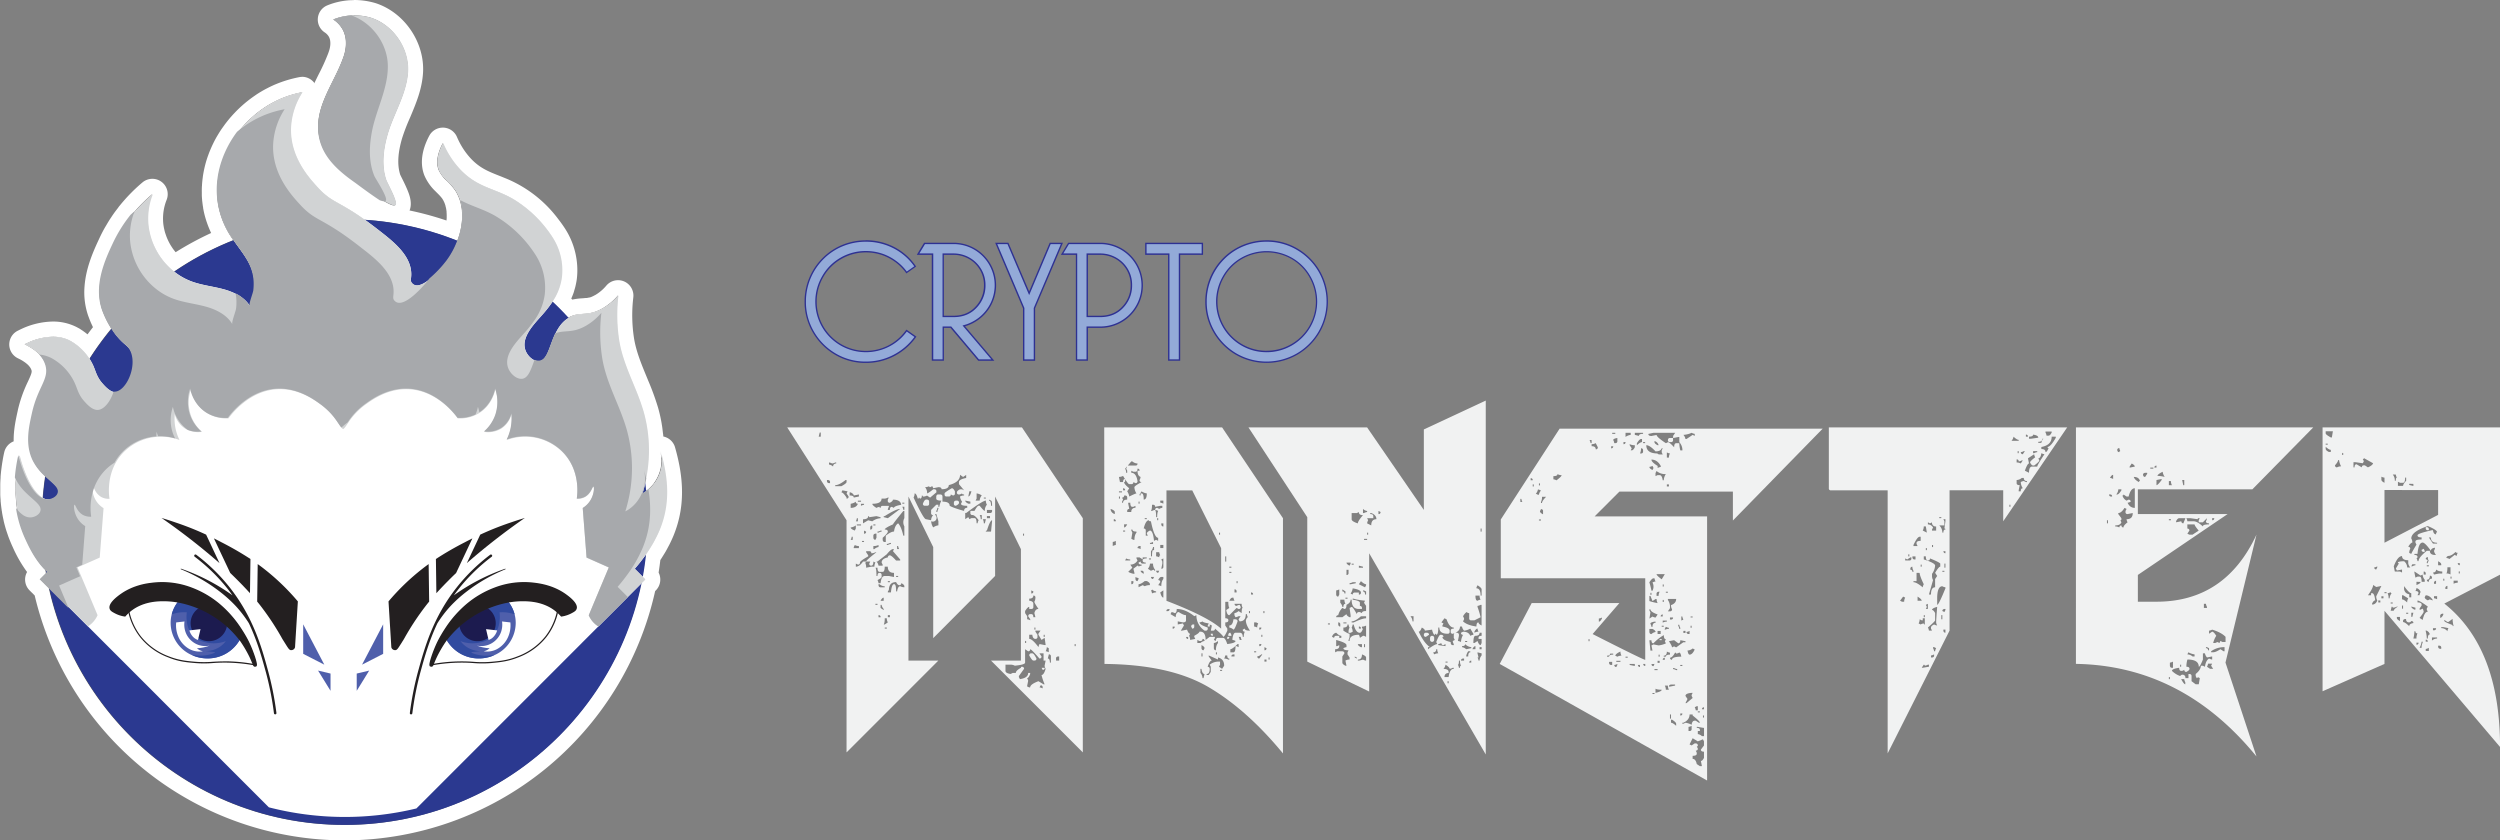 <svg id="Layer_1" data-name="Layer 1" xmlns="http://www.w3.org/2000/svg" viewBox="0 0 1773.95 596.22"><rect x="0" y="0" width="1773.95" height="596.22" fill="#808080" stroke="none"/><defs><style>.cls-1{fill:#93aad8;}.cls-2{fill:#2e3192;}.cls-3{fill:#58595b;}.cls-4{fill:#fff;}.cls-5{fill:#2b3990;}.cls-6{fill:#231f20;}.cls-7{fill:#4f5fab;}.cls-8{fill:#314ba0;}.cls-9{fill:#1c1b4f;}.cls-10{fill:#d1d3d4;}.cls-11{fill:#a7a9ac;}.cls-12{fill:#f1f2f2;}</style></defs><title>crypto monster logo light theme</title><path class="cls-1" d="M727.36,458.94a41.85,41.85,0,0,1-21.6-5.78,43.36,43.36,0,0,1-15.57-15.63,42.19,42.19,0,0,1-5.78-21.66A43,43,0,0,1,697,385.39a42.3,42.3,0,0,1,13.87-9.24,44,44,0,0,1,36.32,1.46,41.19,41.19,0,0,1,15,13l.29.41-6.11,4.3-.29-.4a33.86,33.86,0,0,0-7.58-7.53,35.67,35.67,0,0,0-9.9-5.1,36.22,36.22,0,0,0-11.21-1.71,35.1,35.1,0,0,0-17.67,4.68,34.41,34.41,0,0,0-12.92,13,35.41,35.41,0,0,0,12.92,48.38,35.53,35.53,0,0,0,34,.83,35.35,35.35,0,0,0,12.4-10.55l.29-.4,6.22,4.43-.3.41a43,43,0,0,1-15,12.83A42.44,42.44,0,0,1,727.36,458.94Z" transform="translate(-113.02 -201.89)"/><path class="cls-2" d="M727.36,373.42a42.37,42.37,0,0,1,19.6,4.63,40.5,40.5,0,0,1,14.79,12.81l-5.29,3.73a34.06,34.06,0,0,0-7.7-7.64,35.6,35.6,0,0,0-10-5.17A36.5,36.5,0,0,0,727.36,380a35.42,35.42,0,0,0-17.92,4.75A34.73,34.73,0,0,0,696.33,398,35.91,35.91,0,0,0,709.44,447a36.08,36.08,0,0,0,34.45.84,35.85,35.85,0,0,0,12.57-10.7l5.41,3.84A42.39,42.39,0,0,1,747,453.69a41.74,41.74,0,0,1-19.66,4.75A41.23,41.23,0,0,1,706,452.73a42.84,42.84,0,0,1-15.39-15.45,41.55,41.55,0,0,1-5.71-21.41,42.57,42.57,0,0,1,12.45-30.12,41.32,41.32,0,0,1,13.7-9.14,42.58,42.58,0,0,1,16.3-3.19m0-1a43.76,43.76,0,0,0-16.68,3.26,42.78,42.78,0,0,0-14,9.36,43.5,43.5,0,0,0-12.74,30.83,42.74,42.74,0,0,0,5.85,21.91,44,44,0,0,0,15.75,15.81,42.36,42.36,0,0,0,21.85,5.85,43,43,0,0,0,20.12-4.86,43.51,43.51,0,0,0,15.2-13l.59-.82-.82-.58L757,436.34l-.8-.57-.59.79A34.86,34.86,0,0,1,743.43,447a34.93,34.93,0,0,1-46.23-48.52,34,34,0,0,1,12.74-12.8A34.65,34.65,0,0,1,727.36,381a35.75,35.75,0,0,1,11,1.69,35,35,0,0,1,9.76,5,33.11,33.11,0,0,1,7.48,7.41l.57.81.82-.58,5.29-3.72.81-.58-.57-.82a41.74,41.74,0,0,0-15.15-13.12,43.56,43.56,0,0,0-20.06-4.74Z" transform="translate(-113.02 -201.89)"/><path class="cls-1" d="M807.45,457.38l-19.72-23.33h-5.4v23.33h-7.61V382.22H764.47l4.57-7.61h20.61a29.67,29.67,0,0,1,18.22,53.08,30.35,30.35,0,0,1-10.94,5.43l20.62,24.26Zm-17.8-30.95c6.56,0,11.94-2.21,16-6.57a22.17,22.17,0,0,0,6.12-15.53,21.56,21.56,0,0,0-3.17-11.64,21.85,21.85,0,0,0-8.23-7.76,22.48,22.48,0,0,0-10.71-2.71h-7.32v44.21Z" transform="translate(-113.02 -201.89)"/><path class="cls-2" d="M789.65,375.11a28.87,28.87,0,0,1,14.61,3.9,29.19,29.19,0,0,1,3.31,48.28A29.7,29.7,0,0,1,796,432.83l20.44,24.05h-8.77L788,433.55h-6.14v23.33h-6.61V381.72h-9.86l4-6.61h20.32m-7.82,51.82h7.82q10.1,0,16.35-6.73a22.56,22.56,0,0,0,6.26-15.87A22,22,0,0,0,809,392.42a22.22,22.22,0,0,0-8.42-7.93,22.8,22.8,0,0,0-10.94-2.77h-7.82v45.21m7.82-52.82H768.76l-.29.48-4,6.61-.91,1.52h10.63v75.16h8.61V434.55h4.67l19.42,23,.3.36h11.41l-1.4-1.65-19.41-22.84a31.08,31.08,0,0,0,10.36-5.3,30.16,30.16,0,0,0-18.53-54Zm-6.82,8.61h6.82a22,22,0,0,1,10.47,2.65,21.31,21.31,0,0,1,8,7.58,21,21,0,0,1,3.1,11.38,21.7,21.7,0,0,1-6,15.19c-3.95,4.26-9.21,6.41-15.62,6.41h-6.82V382.72Z" transform="translate(-113.02 -201.89)"/><polygon class="cls-1" points="726.39 255.49 726.39 218.65 706.89 172.72 715.2 172.72 730.25 208.13 745.2 172.72 753.5 172.72 734 218.65 734 255.49 726.39 255.49"/><path class="cls-2" d="M865.77,375.11l-19.24,45.33v36.44h-6.62V420.44l-19.24-45.33h7.22l15.39,36.19,15.27-36.19h7.22m1.51-1h-9.39l-.26.61-14.35,34-14.47-34-.26-.6h-9.39l.59,1.39,19.16,45.14v37.24h8.62V420.64l19.16-45.14.59-1.39Z" transform="translate(-113.02 -201.89)"/><path class="cls-1" d="M876.93,457.38V382.22H866.69l4.57-7.61h22.53a29.72,29.72,0,0,1,29.72,29.72,29.67,29.67,0,0,1-29.72,29.72h-9.25v23.33Zm16.86-30.95c6.55,0,11.93-2.21,16-6.57a22.19,22.19,0,0,0,6.12-15.53,21.45,21.45,0,0,0-3.17-11.64,21.7,21.7,0,0,0-8.23-7.76,22.44,22.44,0,0,0-10.7-2.71h-9.25v44.21Z" transform="translate(-113.02 -201.89)"/><path class="cls-2" d="M893.79,375.11A29.21,29.21,0,0,1,923,404.33a29.16,29.16,0,0,1-29.22,29.22H884v23.33h-6.61V381.72h-9.86l4-6.61h22.25M884,426.93h9.75q10.1,0,16.35-6.73a22.55,22.55,0,0,0,6.25-15.87,22,22,0,0,0-3.24-11.91,22.29,22.29,0,0,0-8.42-7.93,22.83,22.83,0,0,0-10.94-2.77H884v45.21m9.75-52.82H871l-.29.48-4,6.61-.91,1.52h10.63v75.16H885V434.55h8.75A30.15,30.15,0,0,0,924,404.33a30.21,30.21,0,0,0-30.22-30.22ZM885,382.72h8.75a22,22,0,0,1,10.47,2.65,21.31,21.31,0,0,1,8,7.58,21.07,21.07,0,0,1,3.09,11.38,21.69,21.69,0,0,1-6,15.19c-4,4.26-9.21,6.41-15.62,6.41H885V382.72Z" transform="translate(-113.02 -201.89)"/><polygon class="cls-1" points="829.32 255.49 829.32 180.33 813.09 180.33 813.09 172.72 853.17 172.72 853.17 180.33 836.93 180.33 836.93 255.49 829.32 255.49"/><path class="cls-2" d="M965.69,375.11v6.61H949.46v75.16h-6.61V381.72H926.61v-6.61h39.08m1-1H925.61v8.61h16.24v75.16h8.61V382.72h16.23v-8.61Z" transform="translate(-113.02 -201.89)"/><path class="cls-1" d="M1011.75,458.94a41.85,41.85,0,0,1-21.6-5.78,43.36,43.36,0,0,1-15.57-15.63,42.19,42.19,0,0,1-5.78-21.66,43,43,0,0,1,12.59-30.48,42.3,42.3,0,0,1,13.87-9.24,43.19,43.19,0,0,1,16.49-3.23,42.32,42.32,0,0,1,21.66,5.78A43.6,43.6,0,0,1,1049,394.27a43.36,43.36,0,0,1,0,43.26,43.37,43.37,0,0,1-15.63,15.63A42.19,42.19,0,0,1,1011.75,458.94Zm0-78.4a35.1,35.1,0,0,0-17.67,4.68,34.41,34.41,0,0,0-12.92,13,35.41,35.41,0,0,0,12.92,48.38,35.38,35.38,0,0,0,53.12-30.71,35.21,35.21,0,0,0-4.74-17.67,34.48,34.48,0,0,0-12.92-13A35.35,35.35,0,0,0,1011.75,380.54Z" transform="translate(-113.02 -201.89)"/><path class="cls-2" d="M1011.75,373.42a41.61,41.61,0,0,1,21.4,5.71,42.64,42.64,0,0,1,15.45,15.4,42.8,42.8,0,0,1,0,42.75,42.54,42.54,0,0,1-15.45,15.45,42.86,42.86,0,0,1-42.75,0A42.84,42.84,0,0,1,975,437.28a41.55,41.55,0,0,1-5.71-21.41,42.57,42.57,0,0,1,12.45-30.12,41.32,41.32,0,0,1,13.7-9.14,42.58,42.58,0,0,1,16.3-3.19m0,78.41A35.92,35.92,0,0,0,1042.89,398a34.64,34.64,0,0,0-13.1-13.16,36.4,36.4,0,0,0-36,0A34.73,34.73,0,0,0,980.72,398,35.91,35.91,0,0,0,993.83,447a35.17,35.17,0,0,0,17.92,4.81m0-79.41a43.76,43.76,0,0,0-16.68,3.26A42.78,42.78,0,0,0,981,385a43.5,43.5,0,0,0-12.74,30.83,42.74,42.74,0,0,0,5.85,21.91,44,44,0,0,0,15.75,15.81,43.84,43.84,0,0,0,43.76,0,43.81,43.81,0,0,0,15.81-15.81,43.84,43.84,0,0,0,0-43.76,44,44,0,0,0-15.81-15.75,42.74,42.74,0,0,0-21.91-5.85Zm0,78.41a34.87,34.87,0,0,1-34.84-35,34.75,34.75,0,0,1,4.68-17.42,34,34,0,0,1,12.74-12.8,35.44,35.44,0,0,1,35,0,33.94,33.94,0,0,1,12.73,12.8,34.89,34.89,0,0,1-30.27,52.38Z" transform="translate(-113.02 -201.89)"/><path class="cls-3" d="M571.11,595.22l.27-.39c.56-.8,1.13-1.6,1.67-2.42s1-1.58,1.47-2.37.94-1.48,1.38-2.24c.66-1.15,1.28-2.32,1.89-3.5.22-.42.47-.84.68-1.27.83-1.66,1.61-3.34,2.33-5.06a70.24,70.24,0,0,0,3.58-11.27c2.46-10.82,2.12-21.56.08-32.46-.76-4-1.73-8-2.88-12.09,0,0,0,.05,0,.08a.24.24,0,0,0,0-.08c.1.36.18.71.26,1.07s.14.53.19.8.09.53.13.8.13.74.17,1.12,0,.49.06.73c0,.4.07.8.08,1.2,0,.24,0,.47,0,.7,0,.42,0,.83,0,1.24,0,.23,0,.45-.05.67,0,.43-.06.85-.11,1.27,0,.22-.07.43-.1.64-.06.43-.12.86-.21,1.29,0,.2-.09.41-.13.61-.1.43-.2.86-.31,1.29-.06.19-.12.38-.17.57-.13.44-.27.88-.42,1.3-.06.18-.12.35-.19.53-.16.44-.34.88-.52,1.31l-.21.45c-.2.46-.42.91-.65,1.35a3.9,3.9,0,0,1-.19.35q-.37.72-.81,1.41c0,.07-.09.14-.13.22-.32.5-.66,1-1,1.49l0,.05a25,25,0,0,1-5.26,5.31c-.23.17-.47.33-.71.49-.2-2-.43-4-.69-5.94.14-.62.32-1.23.45-1.85,0,0,0-.1,0-.15,0-.2.11-.4.15-.6.29-1.42.51-2.85.74-4.28.07-.39.15-.79.21-1.18.22-1.5.39-3,.54-4.51.06-.54.14-1.09.19-1.64.12-1.33.18-2.66.25-4,0-.72.09-1.44.11-2.17,0-1.14,0-2.28,0-3.42,0-.92,0-1.83,0-2.74s-.12-1.88-.17-2.81c-.07-1.11-.11-2.21-.21-3.32-.07-.71-.18-1.42-.26-2.13-.15-1.31-.29-2.63-.5-3.94,0-.38-.14-.76-.21-1.13a93.9,93.9,0,0,0-2.4-10.73,174.76,174.76,0,0,0-6.57-18c-4.42-10.74-9-21.31-10.82-33.05a117.51,117.51,0,0,1-.76-28.54q.15-1.49.3-2.79h0a42,42,0,0,1-10.89,9.16l-.62.33c-.41.23-.82.46-1.21.65l-.59.28c-.4.18-.8.37-1.19.53l-.56.23c-.38.14-.75.29-1.11.41l-.54.18c-.35.11-.7.22-1,.31l-.53.14-1,.22-.55.11-.83.15-.61.09-.53.07c-3.6.44-6.7.26-10.15,1.44a18.31,18.31,0,0,0-2.6,1.13c-.31.18-.59.39-.9.57q-5.48-6-11.4-11.57c.25-.38.5-.74.73-1.12s.35-.59.53-.89l.79-1.35c0-.07.08-.14.11-.21s.14-.27.21-.41c.38-.72.74-1.44,1.08-2.18.15-.32.29-.63.43-.95.39-.9.76-1.82,1.08-2.76.08-.24.15-.5.23-.75.25-.78.48-1.58.68-2.39.08-.31.16-.63.23-.95.24-1.07.45-2.15.6-3.27a41.38,41.38,0,0,0,.3-4.44,43.82,43.82,0,0,0-7.26-24.53c-1.24-1.92-2.63-3.8-4.09-5.67a85.7,85.7,0,0,0-23.73-21,81.84,81.84,0,0,0-10-4.8c-9.81-4-19.12-6.78-28.55-17.39a63,63,0,0,1-9.58-14.47c-.5-1-.95-2-1.32-2.88h0v0c-2.95,5.56-5.4,12.83-2.95,19a23.91,23.91,0,0,0,5.49,7.48,50,50,0,0,1,6.23,7c.11.16.19.33.29.48.3.48.59,1,.86,1.45.17.32.33.66.5,1s.36.73.52,1.1.29.68.42,1,.31.78.44,1.17.25.7.36,1.06l.27.94c.16.55.29,1.1.42,1.66.1.41.19.83.26,1.25s.14.82.21,1.23.15,1,.21,1.55c0,.29,0,.58.07.87A36.9,36.9,0,0,1,441,356c0,.27,0,.54,0,.8-.05,1-.12,2-.23,2.95-.05.46-.11.93-.17,1.4-.15,1.05-.32,2.09-.53,3.14-.11.55-.24,1.1-.37,1.64q-.28,1.23-.63,2.43c-.15.56-.32,1.12-.49,1.67-.3.93-.62,1.86-1,2.77a213.77,213.77,0,0,0-65.94-15c-1.57-1.13-3-2.16-4.42-3.09l-.19-.12c-2.92-2-5.45-3.56-7.66-4.88l-.5-.3c-.91-.54-1.79-1.05-2.61-1.52l-.37-.21c-4.39-2.5-7.55-4.12-10.84-6.63a52.52,52.52,0,0,1-6.73-6.28c-6-6.52-19.61-21.33-19-41.95a50.46,50.46,0,0,1,8.17-25.55h0a74.67,74.67,0,0,0-14.52,4.34c-1.44.6-2.85,1.26-4.24,1.95l-.75.37c-1.28.66-2.55,1.35-3.8,2.08l-.28.16q-2.07,1.23-4.06,2.59l-.38.27q-1.74,1.21-3.42,2.52l-.63.49a79.1,79.1,0,0,0-6.88,6.19l-.78.8c-.89.93-1.75,1.88-2.6,2.85l-.51.58c-1,1.13-1.9,2.3-2.8,3.49l-.23.28c-.17.23-.32.46-.48.69-.6.82-1.19,1.65-1.76,2.49l-.75,1.13q-.88,1.36-1.71,2.76l-.49.84c-.69,1.2-1.35,2.42-2,3.65-.16.31-.29.61-.44.92-.46,1-.9,1.9-1.32,2.87l-.54,1.3c-.37.9-.71,1.81-1,2.73-.15.4-.3.81-.44,1.22-.44,1.28-.85,2.58-1.2,3.89-.05.18-.09.37-.14.55-.3,1.14-.57,2.29-.82,3.45-.09.45-.17.9-.25,1.35-.18.93-.33,1.87-.46,2.8-.07.46-.13.92-.19,1.38-.13,1.12-.23,2.24-.3,3.37,0,.24,0,.49-.06.73-.07,1.37-.08,2.73-.06,4.1,0,.38,0,.75,0,1.13,0,1,.1,2.06.19,3.09,0,.43.08.86.13,1.29.12,1.09.27,2.18.46,3.27.05.3.09.6.14.9.27,1.41.58,2.82,1,4.23,0,.14.08.28.12.42.35,1.26.74,2.51,1.18,3.76.11.32.22.63.34.95.43,1.15.89,2.31,1.4,3.46.11.23.2.47.31.71.65,1.4,1.33,2.8,2.1,4.18.37.68.75,1.34,1.15,2l.58.92.6.94c.31.49.62,1,.93,1.43s.51.78.77,1.16h0a214,214,0,0,0-42.1,22.34l-.23-.17a48.4,48.4,0,0,1-3.64-3.22l-.19-.21q-1.54-1.53-2.95-3.2c-.25-.3-.49-.62-.73-.93-.73-.9-1.43-1.82-2.09-2.77-.28-.41-.54-.82-.81-1.23-.58-.9-1.14-1.81-1.67-2.75-.25-.45-.5-.91-.74-1.37-.49-.94-1-1.9-1.38-2.86-.2-.47-.41-.94-.61-1.42-.41-1-.78-2.05-1.12-3.1-.15-.44-.31-.87-.44-1.32-.35-1.19-.65-2.4-.91-3.62-.07-.31-.15-.61-.21-.92a44,44,0,0,1-.68-4.72,47.05,47.05,0,0,1,3.16-21.21l0,0v0c-2.29,1.92-4.76,4.17-7.3,6.71l0,0q-1.83,1.85-3.69,3.91l-.55.63c-1.07,1.21-2.14,2.46-3.2,3.79-.08.1-.17.18-.25.28-.29.37-.58.78-.87,1.16-.75,1-1.49,1.91-2.22,2.92-.55.77-1.09,1.59-1.64,2.39s-1.14,1.67-1.7,2.55-1.24,2.05-1.85,3.09c-.45.78-.92,1.52-1.37,2.33q-1.54,2.82-3,5.86l-.85,1.83c-3.49,7.49-7.94,17.7-8.78,28.61a40.24,40.24,0,0,0,1.92,16.37c.09.27.2.51.29.77.3.84.62,1.66,1,2.46l.36.84c.37.85.75,1.68,1.14,2.48.08.16.15.33.23.49.46.92.92,1.8,1.38,2.63a.35.35,0,0,0,.05.08c.38.7.75,1.32,1.12,1.94.14.23.29.51.43.73l.31.5a214.79,214.79,0,0,0-15.78,21.57c-.13-.21-.24-.43-.38-.63-.47-.71-1-1.39-1.46-2.05a41.11,41.11,0,0,0-3.4-3.86l0,0c-.53-.54-1.07-1.05-1.62-1.54l-.31-.28c-.44-.39-.89-.76-1.33-1.11-.18-.15-.35-.29-.53-.42l-1.08-.81-.71-.5-.82-.53c-.3-.19-.6-.39-.9-.56l-.33-.18c-.4-.23-.81-.47-1.2-.67-11.31-5.69-24.28-.82-29.65,1.68-1,.44-1.7.82-2.12,1h0c.81.39,1.67.84,2.54,1.32l.45.26c.73.41,1.48.86,2.22,1.34l.62.42q1.11.75,2.19,1.62l.47.37a27.93,27.93,0,0,1,2.5,2.37c.22.24.42.51.63.75s.65.78.95,1.19.43.63.63.94.56.91.81,1.38.34.64.49,1a17,17,0,0,1,.75,2c.06.18.13.34.18.51a13.79,13.79,0,0,1,.45,5.34c-.77,7-6.65,13.37-10,28.25-2.24,10.05-5,22.29.45,33.58.36.75.77,1.44,1.18,2.13a33.23,33.23,0,0,0,3,4.29,46.35,46.35,0,0,0,3.27,3.63l.09.09.71.69q-1.18,7.74-1.8,15.65c-.29-.15-.58-.31-.87-.49l-.07,0a13.27,13.27,0,0,1-1.12-.82,27.49,27.49,0,0,1-5.7-6.8c-3.4-5.43-6.45-13-8.79-22v0c-.3,1.3-.62,2.81-.93,4.49v.07c-.15.81-.3,1.65-.44,2.54,0,.15,0,.31-.08.47-.11.72-.22,1.46-.32,2.23l-.09.66c-.21,1.67-.41,3.43-.55,5.29,0,.19,0,.4,0,.59-.1,1.36-.18,2.75-.22,4.2,0,.27,0,.56,0,.83q0,1.9,0,3.9c0,.51,0,1,0,1.53,0,1.27.11,2.56.22,3.87,0,.41.05.81.08,1.23q.24,2.55.63,5.19c0,.11,0,.22,0,.33.05.33.13.67.19,1,.19,1.16.4,2.33.65,3.5.12.58.25,1.16.39,1.73.24,1.07.52,2.14.81,3.21.18.65.35,1.29.55,1.94.32,1.06.67,2.12,1,3.19.22.63.43,1.26.66,1.89.56,1.49,1.18,3,1.85,4.48.07.17.13.35.21.52.21.47.46,1,.71,1.54,2.32,5.07,6.08,12.73,11.89,19.17.38.43.81.83,1.22,1.25.17,1,.34,2.09.52,3.14L141.74,613l3.4,3.39,1.12,1.11v0l1.31,1.31c21.28,96.31,107.14,168.35,209.84,168.35,103.81,0,190.42-73.59,210.52-171.44l1.48-1.47,1.27-1.27-.69-.69-1.17-1.17Q570.24,603.29,571.11,595.22Z" transform="translate(-113.02 -201.89)"/><path class="cls-4" d="M327.39,267.33h0a50.46,50.46,0,0,0-8.17,25.55c-.56,20.62,13.06,35.43,19,41.95a52.52,52.52,0,0,0,6.73,6.28c3.29,2.51,6.45,4.13,10.84,6.63l.37.21c.82.47,1.7,1,2.61,1.52l.5.3c2.21,1.32,4.74,2.9,7.66,4.88l.19.12c1.37.93,2.85,2,4.42,3.09a213.77,213.77,0,0,1,65.94,15c.34-.91.66-1.84,1-2.77.17-.55.34-1.11.49-1.67q.34-1.2.63-2.43c.13-.54.26-1.09.37-1.64.21-1.05.38-2.09.53-3.14.06-.47.12-.94.17-1.4.11-1,.18-2,.23-2.95,0-.27,0-.53,0-.8a36.9,36.9,0,0,0-.12-4.33c0-.29,0-.58-.07-.87-.06-.52-.14-1-.21-1.55s-.13-.82-.21-1.23-.16-.84-.26-1.25c-.13-.56-.26-1.11-.42-1.66l-.27-.94c-.11-.36-.23-.71-.36-1.06s-.28-.78-.44-1.17-.27-.67-.42-1-.34-.74-.52-1.1-.33-.67-.5-1c-.27-.49-.56-1-.86-1.45-.1-.15-.18-.32-.29-.48a50,50,0,0,0-6.23-7,23.91,23.91,0,0,1-5.49-7.48c-2.45-6.18,0-13.45,2.95-19v0h0c.37.87.82,1.85,1.32,2.88a63,63,0,0,0,9.58,14.47c9.43,10.61,18.74,13.37,28.55,17.39a81.84,81.84,0,0,1,10,4.8,85.7,85.7,0,0,1,23.73,21c1.46,1.87,2.85,3.75,4.09,5.67a43.82,43.82,0,0,1,7.26,24.53,41.38,41.38,0,0,1-.3,4.44c-.15,1.12-.36,2.2-.6,3.27-.07.32-.15.64-.23.95-.2.81-.43,1.61-.68,2.39-.08.25-.15.51-.23.75-.32.94-.69,1.86-1.08,2.76-.14.32-.28.63-.43.95-.34.74-.7,1.46-1.08,2.18-.07.14-.13.28-.21.41s-.08.14-.11.21l-.79,1.35c-.18.3-.35.6-.53.89s-.48.74-.73,1.12q5.93,5.57,11.4,11.57c.31-.18.59-.39.9-.57a18.31,18.31,0,0,1,2.6-1.13c3.45-1.18,6.55-1,10.15-1.44l.53-.07.61-.09.83-.15.55-.11,1-.22.53-.14c.34-.09.69-.2,1-.31l.55-.18c.36-.12.73-.27,1.11-.41l.56-.23c.39-.16.79-.35,1.19-.53l.59-.28c.39-.19.8-.42,1.21-.65l.62-.33a42,42,0,0,0,10.89-9.16v0h0q-.15,1.31-.3,2.79a117.51,117.51,0,0,0,.76,28.54c1.78,11.74,6.4,22.31,10.82,33.05a174.76,174.76,0,0,1,6.57,18,93.9,93.9,0,0,1,2.4,10.73c.07.37.16.75.22,1.13.2,1.31.34,2.63.49,3.94.08.71.19,1.42.26,2.13.1,1.11.14,2.21.21,3.32.05.93.14,1.87.17,2.81s0,1.82,0,2.74c0,1.14,0,2.28,0,3.42,0,.73-.08,1.45-.11,2.17-.07,1.34-.13,2.67-.25,4-.05.55-.13,1.1-.19,1.64-.15,1.51-.32,3-.54,4.51-.06.39-.14.79-.21,1.18-.23,1.43-.45,2.86-.74,4.28,0,.2-.1.4-.15.6,0,0,0,.1,0,.15-.13.62-.31,1.23-.45,1.85.26,2,.49,3.95.69,5.94.24-.16.48-.32.71-.49a25,25,0,0,0,5.26-5.31l0-.05c.35-.49.69-1,1-1.49,0-.08.09-.15.13-.22q.43-.69.81-1.41a3.9,3.9,0,0,0,.19-.35c.23-.44.45-.89.65-1.35l.21-.45c.18-.43.36-.87.52-1.31.07-.18.13-.35.19-.53.15-.42.29-.86.42-1.3,0-.19.11-.38.17-.57.11-.43.21-.86.31-1.29,0-.2.09-.41.13-.61.09-.43.15-.86.21-1.29,0-.21.07-.42.1-.64.05-.42.08-.84.11-1.27,0-.22,0-.44.05-.67,0-.41,0-.82,0-1.24,0-.23,0-.46,0-.7,0-.4-.05-.8-.08-1.2,0-.24,0-.49-.06-.73s-.11-.75-.17-1.12-.07-.54-.13-.8-.13-.53-.19-.8-.15-.68-.24-1a.07.07,0,0,1,0-.05c1.15,4.06,2.12,8.09,2.88,12.09,2,10.9,2.38,21.64-.08,32.46A70.24,70.24,0,0,1,580.8,578c-.72,1.72-1.5,3.4-2.33,5.06-.21.43-.46.85-.68,1.27-.61,1.18-1.23,2.35-1.89,3.5-.44.76-.92,1.5-1.38,2.24s-1,1.59-1.47,2.37-1.11,1.62-1.67,2.42l-.27.39q-.86,8.07-2.29,15.95l1.17,1.17.69.69-1.27,1.27-1.48,1.47c-20.1,97.85-106.71,171.44-210.52,171.44-102.7,0-188.56-72-209.84-168.35l-1.31-1.31v0l-1.12-1.11-3.4-3.39,3.91-3.91c-.18-1-.35-2.09-.52-3.14-.41-.42-.84-.82-1.22-1.25-5.81-6.44-9.57-14.1-11.89-19.17-.25-.53-.5-1.07-.71-1.54-.08-.17-.14-.35-.21-.52-.67-1.49-1.29-3-1.85-4.48-.23-.63-.44-1.26-.66-1.89-.37-1.07-.72-2.13-1-3.19-.2-.65-.37-1.29-.55-1.94-.29-1.07-.57-2.14-.81-3.21-.14-.57-.27-1.15-.39-1.73-.25-1.18-.46-2.34-.65-3.5-.06-.33-.14-.67-.19-1,0-.11,0-.21,0-.33q-.39-2.64-.63-5.19c0-.42-.05-.82-.08-1.23-.11-1.31-.18-2.6-.22-3.87,0-.51,0-1,0-1.53q0-2,0-3.9c0-.27,0-.56,0-.83,0-1.45.12-2.84.22-4.2,0-.19,0-.4,0-.59.14-1.86.34-3.62.55-5.29l.09-.66c.1-.77.21-1.51.32-2.23,0-.16,0-.32.08-.47.14-.89.29-1.73.44-2.54v-.07c.31-1.68.63-3.19.93-4.49v0c2.34,9,5.39,16.52,8.79,22a27.49,27.49,0,0,0,5.7,6.8,13.27,13.27,0,0,0,1.12.82l.07,0c.29.18.58.34.87.49q.62-7.9,1.8-15.65l-.71-.69-.09-.09a46.35,46.35,0,0,1-3.27-3.63,33.23,33.23,0,0,1-3-4.29c-.41-.69-.82-1.38-1.18-2.13-5.45-11.29-2.69-23.53-.45-33.58,3.34-14.88,9.22-21.23,10-28.25a13.79,13.79,0,0,0-.45-5.34c-.05-.17-.12-.33-.18-.51a17,17,0,0,0-.75-2c-.15-.33-.32-.65-.49-1s-.52-.93-.81-1.38-.4-.63-.63-.94-.62-.8-.95-1.19-.41-.51-.63-.75a27.93,27.93,0,0,0-2.5-2.37l-.47-.37q-1.08-.87-2.19-1.62l-.62-.42c-.74-.48-1.49-.93-2.22-1.34l-.45-.26c-.87-.48-1.73-.93-2.54-1.32h0c.42-.22,1.16-.6,2.12-1a44.14,44.14,0,0,1,17.88-4.33,26,26,0,0,1,11.77,2.65c.39.2.8.44,1.2.67l.33.18c.3.17.6.37.9.56l.82.53.71.5,1.08.81c.18.13.35.27.53.42.44.35.89.72,1.33,1.11l.31.28c.55.49,1.09,1,1.62,1.54l0,0a41.11,41.11,0,0,1,3.4,3.86c.5.66,1,1.34,1.46,2.05.14.2.25.42.38.63A214.79,214.79,0,0,1,192,435l-.31-.5c-.14-.22-.29-.5-.43-.73-.37-.62-.74-1.24-1.12-1.94a.35.35,0,0,1-.05-.08c-.46-.83-.92-1.71-1.38-2.63-.08-.16-.15-.33-.23-.49-.39-.8-.77-1.63-1.14-2.48l-.36-.84c-.33-.8-.65-1.62-1-2.46-.09-.26-.2-.5-.29-.77a40.24,40.24,0,0,1-1.92-16.37c.84-10.91,5.29-21.12,8.78-28.61l.85-1.83q1.44-3,3-5.86c.45-.81.92-1.55,1.37-2.33.61-1,1.22-2.1,1.85-3.09s1.13-1.7,1.7-2.55,1.09-1.62,1.64-2.39c.73-1,1.47-2,2.22-2.92.29-.38.58-.79.87-1.16.08-.1.17-.18.25-.28,1.06-1.33,2.13-2.58,3.2-3.79l.55-.63q1.86-2.07,3.69-3.91l0,0c2.54-2.54,5-4.79,7.3-6.71v0l0,0A47.05,47.05,0,0,0,218,360.86a44,44,0,0,0,.68,4.72c.06.31.14.61.21.92.26,1.22.56,2.43.91,3.62.13.45.29.88.44,1.32.34,1.05.71,2.08,1.12,3.1.2.48.41.95.61,1.42.43,1,.89,1.92,1.38,2.86.24.46.49.92.74,1.37.53.94,1.09,1.85,1.67,2.75.27.41.53.82.81,1.23.66.95,1.36,1.87,2.09,2.77.24.31.48.63.73.93q1.41,1.67,2.95,3.2l.19.21a48.4,48.4,0,0,0,3.64,3.22l.23.17a214,214,0,0,1,42.1-22.34h0c-.26-.38-.51-.78-.77-1.16s-.62-.94-.93-1.43l-.6-.94-.58-.92c-.4-.64-.78-1.3-1.15-2-.77-1.38-1.45-2.78-2.1-4.18-.11-.24-.2-.48-.31-.71-.51-1.15-1-2.31-1.4-3.46-.12-.32-.23-.63-.34-.95-.44-1.25-.83-2.5-1.18-3.76,0-.14-.09-.28-.12-.42-.38-1.41-.69-2.82-1-4.23-.05-.3-.09-.6-.14-.9-.19-1.09-.34-2.18-.46-3.27-.05-.43-.09-.86-.13-1.29-.09-1-.16-2.06-.19-3.09,0-.38,0-.75,0-1.13,0-1.37,0-2.73.06-4.1,0-.24,0-.49.06-.73.07-1.13.17-2.25.3-3.37.06-.46.12-.92.19-1.38.13-.93.28-1.87.46-2.8.08-.45.16-.9.25-1.35.25-1.16.52-2.31.82-3.45.05-.18.09-.37.14-.55.35-1.31.76-2.61,1.2-3.89.14-.41.29-.82.44-1.22.33-.92.67-1.83,1-2.73l.54-1.3c.42-1,.86-1.92,1.32-2.87.15-.31.28-.61.44-.92.61-1.23,1.27-2.45,2-3.65l.49-.84q.82-1.39,1.71-2.76l.75-1.13c.57-.84,1.16-1.67,1.76-2.49.16-.23.31-.46.48-.69l.23-.28c.9-1.19,1.83-2.36,2.8-3.49l.51-.58c.85-1,1.71-1.92,2.6-2.85l.78-.8a79.1,79.1,0,0,1,6.88-6.19l.63-.49q1.68-1.31,3.42-2.52l.38-.27q2-1.36,4.06-2.59l.28-.16c1.25-.73,2.52-1.42,3.8-2.08l.75-.37c1.39-.69,2.8-1.35,4.24-1.95a74.67,74.67,0,0,1,14.52-4.34M581.57,522.15h0m0,0,0,.05v0a.24.24,0,0,0,0-.08M327.4,256.43a11,11,0,0,0-2,.2,85.58,85.58,0,0,0-16.65,5c-1.53.63-3.08,1.35-4.91,2.25l-.71.36-.15.08c-1.52.77-3,1.57-4.36,2.38l-.34.2c-1.55.91-3.11,1.91-4.64,3l-.41.28q-2,1.39-3.94,2.9l-.18.14-.54.43a90.06,90.06,0,0,0-7.84,7.05c-.29.29-.58.59-.86.89q-1.59,1.65-3,3.27l-.11.12c-.16.18-.32.35-.47.53-1,1.22-2.08,2.52-3.1,3.86l-.36.46c-.18.23-.35.48-.52.73l-.07.09c-.66.91-1.34,1.87-2,2.8-.29.42-.58.85-.86,1.29-.65,1-1.3,2.06-1.95,3.16l-.14.22-.43.73c-.79,1.37-1.54,2.78-2.25,4.19l-.39.81-.11.24c-.56,1.15-1.05,2.23-1.51,3.31-.22.49-.42,1-.63,1.49-.41,1-.81,2-1.2,3.15l-.13.34c-.13.36-.26.71-.38,1.08-.55,1.6-1,3.08-1.39,4.51-.07.23-.12.45-.17.67-.34,1.28-.66,2.63-.94,4-.1.44-.18.88-.26,1.32l-.05.26c-.2,1.08-.38,2.18-.53,3.27l0,.16c-.07.49-.14,1-.2,1.46-.15,1.29-.27,2.62-.36,4v.07c0,.26,0,.53-.06.8-.08,1.55-.1,3.13-.07,4.84,0,.35,0,.68,0,1l0,.31c0,1.25.12,2.48.22,3.67,0,.51.1,1,.16,1.53.14,1.26.32,2.57.55,3.89l0,.19c0,.29.09.58.14.87.32,1.71.7,3.4,1.13,5,.05.19.11.39.17.59.4,1.43.86,2.9,1.38,4.38.11.32.22.63.34.94l.06.18c.51,1.37,1.07,2.75,1.67,4.11l.07.18.3.66.42.9a226.12,226.12,0,0,0-25.2,13.64l-.14-.17-.39-.5c-.65-.81-1.18-1.52-1.63-2.17l-.44-.66-.19-.3c-.5-.76-.93-1.46-1.31-2.15-.2-.35-.39-.71-.58-1.07-.36-.7-.72-1.45-1.07-2.24l-.06-.14q-.22-.48-.42-1c-.28-.69-.56-1.45-.87-2.41l-.19-.56-.16-.46c-.24-.81-.46-1.72-.69-2.8l-.18-.74,0-.07c-.23-1.21-.4-2.39-.5-3.51a36,36,0,0,1,2.47-16.3,10.9,10.9,0,0,0-10.16-14.84,10.21,10.21,0,0,0-1.55.12,10.84,10.84,0,0,0-5.45,2.42c-2.71,2.27-5.41,4.75-8,7.38l-.11.11c-1.31,1.32-2.66,2.75-4,4.24l-.48.55-.13.14c-1.23,1.39-2.36,2.73-3.44,4.07-.13.14-.24.28-.36.42-.24.3-.48.63-.73,1l-.23.31-.09.12c-.77,1-1.55,2-2.37,3.13-.47.66-.94,1.35-1.4,2l-.41.6L192,356c-.49.73-1,1.45-1.47,2.22s-1.13,1.84-1.68,2.79l-.37.63-.42.7c-.37.62-.74,1.24-1.1,1.89-1.19,2.16-2.3,4.35-3.3,6.49l-.87,1.87c-4.52,9.71-8.84,20.35-9.77,32.35a51.19,51.19,0,0,0,2.49,20.76c.1.32.22.62.35.93.36,1,.73,2,1.12,2.92.14.33.27.64.41,1,.46,1.07.91,2,1.36,3l.06.12.18.37c-1.32,1.69-2.6,3.4-3.87,5.12l-.53-.43-.65-.52c-.5-.39-1-.74-1.45-1.07l-.11-.08c-.27-.2-.53-.39-.8-.57l-1-.66-.1-.06-.16-.11-1-.65-.53-.29-.07,0c-.53-.3-1.06-.6-1.57-.86a36.79,36.79,0,0,0-16.66-3.81,54.56,54.56,0,0,0-22.48,5.35c-1.13.52-2,1-2.56,1.26a10.89,10.89,0,0,0,.32,19.48c.66.32,1.33.67,2,1l.37.22c.51.29,1.06.62,1.61,1l.45.3c.48.33,1,.69,1.46,1.09l.34.26,0,0a16.3,16.3,0,0,1,1.38,1.3l0,0,.39.48a6.89,6.89,0,0,1,.46.56l.2.31.08.12c.11.17.22.36.34.57s.16.3.21.41a7.3,7.3,0,0,1,.25.69l.15.44a3.12,3.12,0,0,1,0,1c-.16,1.41-1.28,3.84-2.57,6.65a95.52,95.52,0,0,0-7.22,20.39l0,.13c-1.4,6.28-3.1,13.91-2.95,22a10.92,10.92,0,0,0-6.69,7.73c-.36,1.6-.7,3.26-1,4.93l0,.11c-.15.86-.31,1.78-.47,2.75l-.06.36,0,.16c-.13.8-.24,1.61-.36,2.45v.12l-.09.62c-.26,2-.46,3.92-.61,5.83,0,.26,0,.48,0,.71-.11,1.59-.19,3.12-.23,4.61,0,.24,0,.48,0,.72v.2c0,1.4,0,2.86,0,4.33,0,.57,0,1.14,0,1.72,0,1.36.13,2.82.25,4.31l0,.38c0,.33,0,.66.07,1,.17,1.85.4,3.75.68,5.66,0,.18,0,.36.07.55s.12.66.18,1l0,.17c.23,1.37.47,2.66.73,3.9.13.59.26,1.19.4,1.78l0,.18c.28,1.19.58,2.41.92,3.63.2.73.4,1.46.62,2.19.4,1.34.85,2.64,1.19,3.62l.18.53c.18.54.37,1.08.57,1.63.61,1.63,1.29,3.29,2,4.94.1.27.21.51.32.76l.72,1.57a93.36,93.36,0,0,0,10.12,17.57,10.9,10.9,0,0,0,1.81,13.07l3.41,3.38.18.19a225.87,225.87,0,0,0,440.27-3.12l.46-.45a10.92,10.92,0,0,0,2-12.67c.47-3,.88-5.94,1.23-8.92l.53-.78c.44-.68.88-1.38,1.3-2.08l.34-.54.37-.6c.4-.64.79-1.27,1.17-1.92.76-1.32,1.43-2.6,2.12-3.91l.18-.34c.2-.37.4-.73.58-1.11,1-2,1.86-3.86,2.64-5.74a82,82,0,0,0,4.15-13c2.61-11.49,2.66-23.55.16-36.89-.8-4.22-1.84-8.61-3.12-13.07v0l-.07-.25a10.92,10.92,0,0,0-8.25-7.41c0-.22,0-.44-.05-.66,0-.57-.13-1.14-.2-1.71l-.09-.66-.07-.64c-.13-1.19-.27-2.42-.48-3.74-.05-.36-.12-.71-.19-1.07l0-.2a105.43,105.43,0,0,0-2.68-11.93,185,185,0,0,0-7-19.14l-1-2.45c-3.94-9.53-7.66-18.54-9.11-28.08a106.48,106.48,0,0,1-.69-25.88c.09-.9.18-1.74.27-2.53a10.56,10.56,0,0,0-.17-3.6,10.89,10.89,0,0,0-19-4.73c-.69.81-1.44,1.61-2.22,2.37a30.24,30.24,0,0,1-5.73,4.34l-.06,0-.41.22-.14.07c-.23.13-.46.26-.69.37l0,0-.36.16c-.24.12-.49.24-.74.34l-.14.06-.2.08-.67.25-.3.1L531,413l-.29.08-.57.13-.11,0-.2.05-.52.09-.23,0-.16,0h-.14l-.23,0c-.81.1-1.68.16-2.61.23a44.21,44.21,0,0,0-6.83.9l-.73-.75c.12-.27.24-.52.35-.78.53-1.25,1-2.4,1.37-3.52.1-.3.19-.59.28-.88l0-.12c.31-1,.61-2,.87-3,.1-.43.2-.84.29-1.26.34-1.53.59-2.86.76-4.18a49.2,49.2,0,0,0,.39-5.67,54.59,54.59,0,0,0-9-30.64c-1.3-2-2.78-4.07-4.66-6.48a88.11,88.11,0,0,0-38.19-29.16c-1.22-.5-2.43-1-3.64-1.46-8-3.18-14.33-5.69-20.9-13.09a52.32,52.32,0,0,1-7.93-12c-.42-.88-.8-1.71-1.1-2.41a10.68,10.68,0,0,0-2.27-3.39,10.93,10.93,0,0,0-7.29-3.24h-.48a10.88,10.88,0,0,0-9.62,5.8c-5.47,10.31-6.66,20-3.45,28.13A34,34,0,0,0,422,337.6l1.2,1.21a34.63,34.63,0,0,1,3.63,4c.08.14.15.27.23.39.19.3.37.58.53.88.05.09.1.2.15.31l.15.3c.12.25.23.46.33.68l.27.65c.09.24.19.49.27.74s.16.45.23.68.11.35.15.52l0,.12c.12.41.21.77.3,1.14s.12.54.17.82.1.59.14.87.11.71.15,1.06l0,.25,0,.38a26.23,26.23,0,0,1,.09,3v.08c0,.21,0,.42,0,.63,0,.7-.09,1.4-.16,2.06A224.92,224.92,0,0,0,375.4,347.2l-2.13-1.45-.16-.11c-2.83-1.91-5.5-3.61-8.2-5.23l-.37-.21-.14-.09c-1-.59-1.92-1.13-2.79-1.62l-.26-.15-.12-.06-2.44-1.39a58.49,58.49,0,0,1-7.18-4.45,40.46,40.46,0,0,1-5.31-5c-5.41-5.89-16.62-18.1-16.19-34.29a39.06,39.06,0,0,1,6.47-20h0l0-.05a10.9,10.9,0,0,0-9.21-16.71Zm0,21.8h0Z" transform="translate(-113.02 -201.89)"/><path class="cls-3" d="M356.21,243.53c-6.95,19-22.45,37.07-15.89,58.42,2.72,8.88,8.85,15.89,15.89,21.76,2.67,2.25,5.46,4.32,8.25,6.27,1.12.78,4.44,3.31,8.5,6.22,2.86,2.07,6.08,4.32,9.1,6.3h.05c5.28,3.42,10,5.92,11.24,4.91,2.2-1.81-5.8-15.77-6.53-18-3.45-10.52-1.93-22,1.14-32.51,4.23-14.51,13.53-28.66,14.36-44.27.84-15.87-9.51-31.75-24.35-37.51a24.68,24.68,0,0,0-3-1,43.36,43.36,0,0,0-12.81-1.33h0c-.86,0-1.35.09-1.35.09a39.59,39.59,0,0,0-11.15,2.66l-.21.09a20.11,20.11,0,0,1,6.68,7.13,1,1,0,0,1,.09.18c3.68,7,1.9,14.86.71,18.52C356.69,242.18,356.46,242.85,356.21,243.53Z" transform="translate(-113.02 -201.89)"/><path class="cls-4" d="M364.05,212.79A42.62,42.62,0,0,1,375,214.16a24.68,24.68,0,0,1,3,1c14.84,5.76,25.19,21.64,24.35,37.51-.83,15.61-10.13,29.76-14.36,44.27-3.07,10.49-4.59,22-1.14,32.51.73,2.24,8.73,16.2,6.53,18a1.21,1.21,0,0,1-.8.23c-1.9,0-6-2.24-10.44-5.14h-.05c-3-2-6.24-4.23-9.1-6.3-4.06-2.91-7.38-5.44-8.5-6.22-2.79-2-5.58-4-8.25-6.27-7-5.87-13.17-12.88-15.89-21.76-6.56-21.35,8.94-39.38,15.89-58.42.25-.68.48-1.35.71-2,1.19-3.66,3-11.48-.71-18.52a.76.76,0,0,0-.09-.18,20.11,20.11,0,0,0-6.68-7.13l.21-.09a39.59,39.59,0,0,1,11.15-2.66s.49-.06,1.35-.09h0c.51,0,1.14,0,1.88,0m0-10.9c-.87,0-1.63,0-2.25.05h-.11c-1,0-1.74.11-2,.13a50.84,50.84,0,0,0-14.12,3.39l-.15.07c-.29.11-.58.24-.87.38a10.9,10.9,0,0,0-1.18,18.84,9.24,9.24,0,0,1,3,3.1l.09.18c1.81,3.46.65,8.12,0,10-.19.57-.39,1.14-.6,1.7a144.07,144.07,0,0,1-6.61,14.57c-7.26,14.63-15.49,31.21-9.47,50.82,3,9.77,9.31,18.58,19.33,26.93,2.52,2.12,5.39,4.31,9,6.83.44.31,1.23.9,2.28,1.67,1.6,1.19,3.73,2.76,6.1,4.47,3.57,2.57,6.78,4.79,9.51,6.57l.53.32c7.49,4.81,11.83,6.61,15.92,6.61a12,12,0,0,0,7.68-2.68c7.22-5.94,3.59-15.19,2.4-18.23-1.27-3.22-3-6.78-4.31-9.37-.43-.86-1-2-1.23-2.52-2.17-6.9-1.74-15.34,1.33-25.79A136.93,136.93,0,0,1,404,285.31c4.21-10,8.57-20.28,9.21-32.1,1.08-20.5-12.09-40.79-31.3-48.25a35.52,35.52,0,0,0-4.17-1.34,53.61,53.61,0,0,0-13.69-1.73Z" transform="translate(-113.02 -201.89)"/><circle class="cls-5" cx="244.72" cy="370.41" r="214.92"/><path class="cls-4" d="M569.78,597.56q-3,4.07-6.34,7.92l4.79,4.79L571,613l-4.39,4.36-.14.14-28.86,28.89L408.49,775.55a216.21,216.21,0,0,1-104.7-.8L149.63,620.58l-3-3.05-4.52-4.5,5.23-5.23c-.24-.22-.45-.41-.66-.62-.85-.78-1.65-1.6-2.41-2.45-6.41-7.12-10.35-15.75-12.59-20.7-11.08-24.34-7.1-48.42-4.69-58.89,3.82,14.69,9.57,25.59,15.61,29.57l.57.36a8.37,8.37,0,0,0,4.62,1.29c2.76-.07,6.2-1.74,7-4.43,1.27-4-4.44-7.33-10.19-13l-.1-.09a36.87,36.87,0,0,1-7.42-10.05c-5.45-11.29-2.69-23.53-.45-33.58,4.15-18.48,12.24-23.81,9.55-33.6-2.22-8-9.93-12.78-15.45-15.42,2.81-1.46,18.47-9.41,31.77-2.71a37.55,37.55,0,0,1,12.26,10.47c.49.66,1,1.34,1.46,2.05a39.62,39.62,0,0,1,3.09,5.61c1.74,4.06,2.45,7.85,6.34,12.26,2.08,2.36,5.9,6.68,10,6.37,7.59-.64,15.35-17.31,10.9-28.16-2.06-4.95-5-4.83-10.9-12.26a55.93,55.93,0,0,1-3.58-5.26c-.52-.84-1.06-1.76-1.61-2.75a60.62,60.62,0,0,1-4.34-9.67c-6-17.48,2.53-35.75,7.72-46.81a103.92,103.92,0,0,1,27.66-35.66,47.12,47.12,0,0,0-3.16,21.2,49.18,49.18,0,0,0,14.81,30.71c1.08,1,2.19,2,3.37,2.94a44.78,44.78,0,0,0,12.85,7.22c7.26,2.62,15.07,3.39,22.52,5.45s14.95,5.82,18.84,12.47c-.78-1.34,2.36-9,2.62-11.13,1.91-16.39-6.7-24.76-14.5-36.2-1-1.41-1.94-2.87-2.88-4.43-.4-.64-.78-1.3-1.16-2-20-36,3.16-79.61,38.39-94.23a74.93,74.93,0,0,1,14.53-4.34,50.55,50.55,0,0,0-8.18,25.54c-.54,20.63,13.06,35.44,19,42,6.67,7.24,10.54,8.87,18,13.11,1.88,1.06,4,2.31,6.41,3.87,2.78,1.72,6,3.87,9.76,6.6h0c2.69,1.94,5.66,4.18,9,6.77,10.28,8,24.69,18.84,23,33.65-.15,1.2-.36,2.53.35,3.54,5.8,8.18,21.77-10.71,25-15a55.9,55.9,0,0,0,7.5-13.7,51.54,51.54,0,0,0,1.91-5.83A49.44,49.44,0,0,0,441.29,356a33.06,33.06,0,0,0-5-19.1c-3.35-5.05-9.41-8.73-11.72-14.43-2.46-6.18,0-13.45,2.94-19a64.37,64.37,0,0,0,10.92,17.36C451.05,335,463.41,335.17,477,343a86,86,0,0,1,27.82,26.67,43,43,0,0,1,7,29,38.12,38.12,0,0,1-4.53,13.65,48.73,48.73,0,0,1-2.83,4.58,87.57,87.57,0,0,1-6.58,8.32c-5.63,6.44-15.73,16.22-11.76,25.77,1.67,4,5.87,7.53,9.55,7.22,8.49-.68,7.38-21.46,19.78-30.07a16.13,16.13,0,0,1,2-1.25,18.31,18.31,0,0,1,2.6-1.13c6.39-2.19,11.53.31,21-5.14a41.66,41.66,0,0,0,10.89-9.15,117.31,117.31,0,0,0,.45,31.34c2.76,18.16,12.33,33.53,17.4,51.05a100.93,100.93,0,0,1,1.53,48.75c-.4,2-.87,3.93-1.41,5.89-.33,1.2-.68,2.41-1,3.59.45-.24.9-.5,1.35-.76.63-.38,1.22-.78,1.81-1.2v0c8.47-6.14,12.78-17.83,9.88-28,5.4,18.91,7,37.12-.78,55.82a91.08,91.08,0,0,1-10.51,18.46C570.32,596.81,570.06,597.18,569.78,597.56Z" transform="translate(-113.02 -201.89)"/><path class="cls-4" d="M509.42,631.05a44.37,44.37,0,0,1-9.15,22.79A45.69,45.69,0,0,1,480.53,668c-7.2,2.9-13.21,3.42-18.92,3.91-10.07.87-13.39-.59-24.57-.21a118.22,118.22,0,0,0-17.49,1.88A98.91,98.91,0,0,1,430,651.48c4.46-7,8.63-13.6,16.69-19.32a54.37,54.37,0,0,1,20.45-8.63c6.63-1.53,21.63-5,35.48,2.68A37.73,37.73,0,0,1,509.42,631.05Z" transform="translate(-113.02 -201.89)"/><path class="cls-6" d="M418.89,674.14l.24-.71a99.64,99.64,0,0,1,10.48-22.19c4.47-7,8.68-13.67,16.81-19.44A55.25,55.25,0,0,1,467,623.09c6.52-1.5,21.79-5,35.79,2.73a37.66,37.66,0,0,1,6.89,4.9l.17.15,0,.23a44.69,44.69,0,0,1-9.24,23,46.19,46.19,0,0,1-19.93,14.28c-7.26,2.93-13.25,3.45-19.05,4a76.68,76.68,0,0,1-12.81,0,112.34,112.34,0,0,0-11.78-.24A120.51,120.51,0,0,0,419.63,674Zm64-52.26A68.49,68.49,0,0,0,467.23,624a53.62,53.62,0,0,0-20.29,8.56c-8,5.67-12.16,12.24-16.58,19.2A98.92,98.92,0,0,0,420.21,673,119.45,119.45,0,0,1,437,671.24a113.66,113.66,0,0,1,11.86.24,76.34,76.34,0,0,0,12.69,0c5.73-.49,11.65-1,18.79-3.88a45.44,45.44,0,0,0,19.56-14,43.75,43.75,0,0,0,9-22.34,36.85,36.85,0,0,0-6.56-4.63A39.85,39.85,0,0,0,482.91,621.88Z" transform="translate(-113.02 -201.89)"/><path class="cls-6" d="M388.7,628.63q1,16.26,2,32.54a2.81,2.81,0,0,0,.58,1.13,2.88,2.88,0,0,0,2.45.91c1-.15,1.69-1.18,3-3.22l2.88-4.57a188,188,0,0,1,15.26-23.29c.16-.22.35-.47.6-.78.66-.86,1.36-1.72,2.08-2.59l-.37-26.62c-1.46,1.07-3,2.19-4.49,3.38A161.7,161.7,0,0,0,388.7,628.63Z" transform="translate(-113.02 -201.89)"/><path class="cls-6" d="M442.84,586.69a222.52,222.52,0,0,0-20.51,11.85l.33,24.27c4.91-5.4,10-10.51,14-14.33l11.56-24.57C446.55,584.77,444.73,585.68,442.84,586.69Z" transform="translate(-113.02 -201.89)"/><path class="cls-6" d="M475.53,572.6c-.93.31-5.92,2-10.82,3.95-1.82.72-5.71,2.29-10.92,4.7l-9.5,20.21a468.24,468.24,0,0,1,41.17-32.06C482.76,570.22,479.37,571.28,475.53,572.6Z" transform="translate(-113.02 -201.89)"/><polygon class="cls-7" points="271.88 443.01 271.88 463.96 256.9 471.63 271.88 443.01"/><path class="cls-4" d="M203.65,631.05a44.19,44.19,0,0,0,9.15,22.79A45.63,45.63,0,0,0,232.54,668c7.19,2.9,13.21,3.42,18.92,3.91,10.06.87,13.39-.59,24.57-.21a118.55,118.55,0,0,1,17.49,1.88,99.81,99.81,0,0,0-10.44-22.09c-4.47-7-8.64-13.6-16.7-19.32a54.37,54.37,0,0,0-20.45-8.63c-6.63-1.53-21.63-5-35.48,2.68A37.23,37.23,0,0,0,203.65,631.05Z" transform="translate(-113.02 -201.89)"/><path class="cls-6" d="M294.17,674.14l-.73-.14A120.8,120.8,0,0,0,276,672.13a112.14,112.14,0,0,0-11.77.24,76.8,76.8,0,0,1-12.82,0c-5.79-.5-11.78-1-19-4a46.18,46.18,0,0,1-19.92-14.28,44.69,44.69,0,0,1-9.25-23l0-.23.17-.15a38.35,38.35,0,0,1,6.89-4.9c14-7.74,29.27-4.23,35.79-2.73a55.18,55.18,0,0,1,20.61,8.71c8.13,5.77,12.35,12.41,16.81,19.44a99.88,99.88,0,0,1,10.49,22.19Zm-21.82-3c1.13,0,2.35,0,3.69.06A119.59,119.59,0,0,1,292.86,673a98.7,98.7,0,0,0-10.16-21.28c-4.41-7-8.59-13.52-16.57-19.2a53.65,53.65,0,0,0-20.3-8.56c-6.42-1.48-21.46-4.94-35.16,2.64a37.59,37.59,0,0,0-6.56,4.63,43.81,43.81,0,0,0,9,22.34,45.44,45.44,0,0,0,19.56,14c7.14,2.87,13.07,3.39,18.79,3.88a76.33,76.33,0,0,0,12.69,0C266.63,671.33,269.13,671.18,272.35,671.18Z" transform="translate(-113.02 -201.89)"/><path class="cls-7" d="M478.19,637.85a24.62,24.62,0,0,0-4.79-9.42,26,26,0,0,0-3.65-3.62c-16.45,6.68-31.16,16.18-40.58,29.69.12.25.24.5.37.74a26.17,26.17,0,0,0,23.32,13.86,26.69,26.69,0,0,0,10.65-2.19,25.1,25.1,0,0,0,15.45-23A23.59,23.59,0,0,0,478.19,637.85Z" transform="translate(-113.02 -201.89)"/><path class="cls-8" d="M478.19,637.85a25.77,25.77,0,0,0-6.71-1.46,26.92,26.92,0,0,0-4,0,22.58,22.58,0,0,1,.08,5.59c-.24,2.2-.72,6.68-4,10.44s-7.19,4.69-9.57,5.29a24.23,24.23,0,0,1-14.18-.88,17.49,17.49,0,0,0,3.95,3.85A18.07,18.07,0,0,0,454,663.89c-.81.12-2,.28-3.51.45-2.35.24-3,.24-3,.43-.07.47,3.39,1.76,7.27,2.21,5.12.58,8.58-.59,8.74-.07a26.69,26.69,0,0,1-10.65,2.19,26.17,26.17,0,0,1-23.32-13.86,22.25,22.25,0,0,1-1.26-2.81c.78-1.32,1.72-2.84,2.81-4.48a75.08,75.08,0,0,1,14.53-16.33,64.94,64.94,0,0,1,18-10.57,25.68,25.68,0,0,1,9.74,7.38A24.62,24.62,0,0,1,478.19,637.85Z" transform="translate(-113.02 -201.89)"/><path class="cls-9" d="M464.59,646.36a13,13,0,0,1-25.17,1.43,12.49,12.49,0,0,1-.37-1.52c.5-.6,1.1-1.28,1.77-2a38.12,38.12,0,0,1,8.55-7,32.1,32.1,0,0,1,9.76-3.77,13,13,0,0,1,4.11,4.55A12.81,12.81,0,0,1,464.59,646.36Z" transform="translate(-113.02 -201.89)"/><path class="cls-7" d="M234.87,637.85a24.5,24.5,0,0,1,4.8-9.42,25,25,0,0,1,3.65-3.62c16.44,6.68,31.15,16.18,40.57,29.69-.12.25-.24.5-.37.74a26.16,26.16,0,0,1-23.31,13.86,26.69,26.69,0,0,1-10.65-2.19,25.09,25.09,0,0,1-15.46-23A24,24,0,0,1,234.87,637.85Z" transform="translate(-113.02 -201.89)"/><path class="cls-8" d="M234.87,637.85a25.77,25.77,0,0,1,6.71-1.46,27.07,27.07,0,0,1,4,0,22,22,0,0,0-.09,5.59c.24,2.2.73,6.68,4,10.44s7.18,4.69,9.56,5.29a24.22,24.22,0,0,0,14.18-.88,17.42,17.42,0,0,1-3.94,3.85,18.12,18.12,0,0,1-10.24,3.18c.81.12,2,.28,3.52.45,2.34.24,2.94.24,3,.43.07.47-3.4,1.76-7.28,2.21-5.11.58-8.58-.59-8.73-.07a26.69,26.69,0,0,0,10.65,2.19,26.16,26.16,0,0,0,23.31-13.86,20.91,20.91,0,0,0,1.26-2.81c-.77-1.32-1.72-2.84-2.81-4.48a75,75,0,0,0-14.52-16.33,65.13,65.13,0,0,0-18-10.57,25.64,25.64,0,0,0-9.73,7.38A24.5,24.5,0,0,0,234.87,637.85Z" transform="translate(-113.02 -201.89)"/><path class="cls-9" d="M248.48,646.36a13,13,0,0,0,25.16,1.43,10.87,10.87,0,0,0,.37-1.52c-.5-.6-1.1-1.28-1.77-2a37.9,37.9,0,0,0-8.55-7,32,32,0,0,0-9.76-3.77,13,13,0,0,0-4.11,4.55A12.75,12.75,0,0,0,248.48,646.36Z" transform="translate(-113.02 -201.89)"/><path class="cls-4" d="M469.26,642.87a16,16,0,0,1-.63,7.22,15.1,15.1,0,0,1-6.56,8.15A14.61,14.61,0,0,1,451.43,660a27.94,27.94,0,0,0,6.8,1.68c.76.09,1.49.15,2.19.17a8.16,8.16,0,0,1-2.19,1.51,12,12,0,0,1-2,.68,15.07,15.07,0,0,0,9.23-1.43,17.94,17.94,0,0,0,8.2-9,20.32,20.32,0,0,0,1.5-10.06Z" transform="translate(-113.02 -201.89)"/><path class="cls-4" d="M459.7,656a8.58,8.58,0,0,0,2.48-1.29,10.67,10.67,0,0,0,3.61-5.5l-7.89-.9Z" transform="translate(-113.02 -201.89)"/><path class="cls-4" d="M243.94,642.87a16,16,0,0,0,.63,7.22,15.06,15.06,0,0,0,6.57,8.15A14.58,14.58,0,0,0,261.77,660a27.94,27.94,0,0,1-6.8,1.68c-.76.09-1.49.15-2.19.17a8.16,8.16,0,0,0,2.19,1.51,12,12,0,0,0,2,.68,15.07,15.07,0,0,1-9.23-1.43,17.94,17.94,0,0,1-8.2-9,20.32,20.32,0,0,1-1.5-10.06Z" transform="translate(-113.02 -201.89)"/><path class="cls-4" d="M253.5,656a8.71,8.71,0,0,1-2.48-1.29,10.67,10.67,0,0,1-3.61-5.5l7.89-.9Z" transform="translate(-113.02 -201.89)"/><path class="cls-6" d="M471.52,605.43a142.85,142.85,0,0,0-36.43,18.88c1.15-1.6,2.34-3.21,3.61-4.81A129.14,129.14,0,0,1,461.84,597a.89.89,0,1,0-1.07-1.41,130.34,130.34,0,0,0-23.46,22.85c-17.07,21.51-23,43.19-27.4,59a217.5,217.5,0,0,0-6.07,30.38.88.88,0,0,0,.77,1h.11a.89.89,0,0,0,.88-.78,215.68,215.68,0,0,1,6-30.13c2.63-9.56,5.87-21.28,11.8-33.77a84.43,84.43,0,0,1,9-11.86,94.37,94.37,0,0,1,12.23-11,117.14,117.14,0,0,1,27-15.41.22.22,0,0,0,.12-.28A.21.21,0,0,0,471.52,605.43Z" transform="translate(-113.02 -201.89)"/><path class="cls-6" d="M275.76,618.4a130.67,130.67,0,0,0-23.46-22.85.89.89,0,1,0-1.08,1.41,128.81,128.81,0,0,1,23.14,22.54c1.27,1.6,2.46,3.21,3.61,4.81a142.85,142.85,0,0,0-36.43-18.88.22.22,0,0,0-.28.13.22.22,0,0,0,.13.28,117.35,117.35,0,0,1,27,15.41,94.77,94.77,0,0,1,12.22,11,84.43,84.43,0,0,1,9,11.86c5.93,12.49,9.17,24.21,11.8,33.77a215.39,215.39,0,0,1,6,30.13.89.89,0,0,0,.88.78h.11a.88.88,0,0,0,.77-1,217.21,217.21,0,0,0-6.07-30.38C298.79,661.59,292.82,639.9,275.76,618.4Z" transform="translate(-113.02 -201.89)"/><path class="cls-6" d="M520.83,633.47c-.32.9-1.32,1.42-3.24,2.43a19.56,19.56,0,0,1-5.86,1.94c-6.42-7.13-15-10.2-24.41-10.72a59.88,59.88,0,0,0-13.3.78,70.58,70.58,0,0,0-7.55,1.76,73.87,73.87,0,0,0-37.69,25.9c-.21.27-.39.52-.53.73A87.4,87.4,0,0,0,422,667c-1.88,3.92-2.7,6.52-2.86,6.52s1.6-7.54,5.51-15.59c.41-.85,1.37-2.74,2.86-5.26.8-1.37,1.78-2.94,2.9-4.63a77.55,77.55,0,0,1,15-16.85A67.16,67.16,0,0,1,464,620.29a57,57,0,0,1,27.89-3.55c3.08.41,12.18,1.37,20.91,7.22C513.72,624.6,522,630.23,520.83,633.47Z" transform="translate(-113.02 -201.89)"/><path class="cls-6" d="M419.11,674.08l-.21,0-.22-.09-.1-.24c-.28-.72,1.9-8.53,5.54-16,.25-.52,1.21-2.47,2.88-5.3.84-1.44,1.83-3,2.92-4.64a78,78,0,0,1,15.09-17,67.73,67.73,0,0,1,18.77-11,57.74,57.74,0,0,1,28.16-3.58l.45,0c3.35.44,12.25,1.59,20.7,7.26,2.88,2,9.45,6.84,8.26,10.15h0c-.39,1.11-1.47,1.68-3.44,2.71a20.22,20.22,0,0,1-6.1,2l-.3,0-.2-.22c-5.79-6.44-13.88-10-24-10.53a58.31,58.31,0,0,0-13.18.77,68.39,68.39,0,0,0-7.49,1.75,73,73,0,0,0-37.39,25.7,5.94,5.94,0,0,0-.52.7,86.88,86.88,0,0,0-6.24,10.63c-1.09,2.27-1.83,4.12-2.27,5.23C419.62,673.89,419.55,674.08,419.11,674.08ZM485,616.85a58.33,58.33,0,0,0-20.84,4,65.88,65.88,0,0,0-18.46,10.8,77.19,77.19,0,0,0-14.88,16.73c-1.08,1.63-2,3.18-2.88,4.6-1.65,2.79-2.59,4.7-2.84,5.22a84.18,84.18,0,0,0-3.36,8,87,87,0,0,1,6-10.19c.14-.22.33-.48.55-.76a74.29,74.29,0,0,1,38-26.09,67.42,67.42,0,0,1,7.62-1.77,58.77,58.77,0,0,1,13.42-.79c10.33.56,18.6,4.15,24.59,10.67a19.16,19.16,0,0,0,5.4-1.83c1.77-.94,2.72-1.44,3-2.13h0c.71-2-3.42-5.88-7.83-8.86-8.23-5.52-17-6.65-20.23-7.07l-.44-.06A52.52,52.52,0,0,0,485,616.85Z" transform="translate(-113.02 -201.89)"/><path class="cls-6" d="M419.11,674.41l-.32-.06-.36-.14-.16-.38c-.4-1,2.14-9.27,5.55-16.29.25-.53,1.21-2.48,2.9-5.33.83-1.42,1.81-3,2.92-4.66a78.1,78.1,0,0,1,15.16-17,67.62,67.62,0,0,1,18.86-11,58.19,58.19,0,0,1,28.33-3.6l.44,0c3.37.44,12.32,1.6,20.84,7.31,3.66,2.49,9.6,7.16,8.4,10.55-.44,1.22-1.56,1.81-3.59,2.88a20.72,20.72,0,0,1-6.22,2.07l-.47.07-.32-.36c-5.74-6.36-13.74-9.87-23.8-10.42a58.71,58.71,0,0,0-13.1.77,69.42,69.42,0,0,0-7.45,1.73,72.85,72.85,0,0,0-37.22,25.58,8.24,8.24,0,0,0-.52.7,86.78,86.78,0,0,0-6.21,10.59c-1.08,2.26-1.82,4.1-2.26,5.2C419.92,674.06,419.78,674.41,419.11,674.41ZM485,617.18a58,58,0,0,0-20.72,3.94,65.76,65.76,0,0,0-18.37,10.76,76.31,76.31,0,0,0-14.81,16.66c-1.09,1.64-2.06,3.18-2.87,4.57-1.65,2.79-2.58,4.69-2.83,5.2-.46,1-.89,1.89-1.29,2.81,1-1.66,2.12-3.53,3.39-5.34.14-.21.33-.48.56-.77a74.67,74.67,0,0,1,38.13-26.2,71.49,71.49,0,0,1,7.66-1.78,60.51,60.51,0,0,1,13.5-.8c10.35.57,18.65,4.15,24.69,10.65a19.07,19.07,0,0,0,5.13-1.77c1.7-.89,2.6-1.37,2.8-1.94h0c.55-1.53-2.62-5-7.71-8.48-8.17-5.47-16.83-6.59-20.08-7l-.45-.06A51.75,51.75,0,0,0,485,617.18Z" transform="translate(-113.02 -201.89)"/><path class="cls-6" d="M419.11,675l-.42-.06-.69-.26-.24-.6c-.55-1.36,2.42-10.28,5.56-16.74.17-.37,1.13-2.35,2.92-5.37.83-1.43,1.82-3,2.93-4.68a78.9,78.9,0,0,1,15.28-17.18,68.11,68.11,0,0,1,19-11.12,58.53,58.53,0,0,1,28.6-3.64l.43.05c3.44.45,12.48,1.63,21.09,7.4,4.63,3.15,9.88,7.64,8.61,11.19-.51,1.43-1.77,2.1-3.85,3.19a21.86,21.86,0,0,1-6.39,2.13l-.77.12-.53-.59c-5.63-6.25-13.5-9.69-23.41-10.24a58.26,58.26,0,0,0-13,.76,70.64,70.64,0,0,0-7.39,1.73,72.28,72.28,0,0,0-36.93,25.37,8.21,8.21,0,0,0-.49.67,83.66,83.66,0,0,0-6.17,10.53c-1.08,2.23-1.81,4.06-2.25,5.15C420.4,674.33,420.15,675,419.11,675Zm-.26-1.18.29.07c.22,0,.28-.06.84-1.46.46-1.14,1.2-3,2.29-5.25a88.36,88.36,0,0,1,6.26-10.67c.13-.2.3-.44.53-.73A73.43,73.43,0,0,1,466.56,630a70.4,70.4,0,0,1,7.51-1.75,60.6,60.6,0,0,1,13.23-.78c10.21.56,18.34,4.13,24.18,10.61l.12.14.18,0a20.51,20.51,0,0,0,6-2c2-1.08,3-1.6,3.32-2.58.8-2.22-2.19-5.82-8.18-9.9-8.39-5.62-17.25-6.78-20.58-7.21l-.46-.06A57.75,57.75,0,0,0,463.86,620a67.24,67.24,0,0,0-18.71,10.95,77.82,77.82,0,0,0-15,16.93c-1.1,1.66-2.08,3.22-2.9,4.64-1.77,3-2.71,4.92-2.88,5.28-3.54,7.3-5.73,15-5.53,15.86Zm5.76-12.38-1-.5c.4-.93.84-1.87,1.3-2.83.1-.2,1-2.15,2.85-5.24.8-1.37,1.77-2.92,2.88-4.6a77.13,77.13,0,0,1,14.92-16.78A66.75,66.75,0,0,1,464.1,620.6a58.27,58.27,0,0,1,20.92-4,51.25,51.25,0,0,1,6.81.45l.43.06c3.3.42,12.05,1.55,20.33,7.1,4.09,2.79,8.58,6.79,8,9l0,.1c-.28.79-1.21,1.28-3.07,2.25a19.78,19.78,0,0,1-5.29,1.83l-.31.06-.2-.23c-5.93-6.39-14.1-9.91-24.31-10.47a60.58,60.58,0,0,0-13.38.78,71.53,71.53,0,0,0-7.59,1.78,74,74,0,0,0-37.84,26c-.23.29-.42.55-.55.75C426.86,657.68,425.73,659.47,424.61,661.4ZM485,617.73a57.27,57.27,0,0,0-20.53,3.91,65.26,65.26,0,0,0-18.21,10.67,75.84,75.84,0,0,0-14.7,16.53q-1.43,2.16-2.51,4a75.72,75.72,0,0,1,37-24.54,70.79,70.79,0,0,1,7.71-1.8,61.6,61.6,0,0,1,13.63-.8c10.38.57,18.74,4.13,24.85,10.6a18.63,18.63,0,0,0,4.69-1.67,7.9,7.9,0,0,0,2.52-1.6v0c.32-.91-1.79-3.93-7.5-7.83-8.06-5.4-16.62-6.5-19.84-6.92l-.45-.06A50.68,50.68,0,0,0,485,617.73Z" transform="translate(-113.02 -201.89)"/><path class="cls-6" d="M192.23,633.47c.32.9,1.32,1.42,3.24,2.43a19.61,19.61,0,0,0,5.87,1.94c6.41-7.13,15-10.2,24.4-10.72a59.84,59.84,0,0,1,13.3.78,70.76,70.76,0,0,1,7.56,1.76,73.88,73.88,0,0,1,37.68,25.9c.22.27.4.52.54.73A86.57,86.57,0,0,1,291.09,667c1.89,3.92,2.71,6.52,2.87,6.52s-1.6-7.54-5.52-15.59c-.4-.85-1.36-2.74-2.86-5.26-.8-1.37-1.78-2.94-2.9-4.63a77.29,77.29,0,0,0-15-16.85,67.25,67.25,0,0,0-18.61-10.9,57.06,57.06,0,0,0-27.9-3.55c-3.07.41-12.18,1.37-20.9,7.22C199.34,624.6,191.08,630.23,192.23,633.47Z" transform="translate(-113.02 -201.89)"/><path class="cls-6" d="M294.06,674.08H294c-.44,0-.51-.19-1.08-1.61-.45-1.1-1.19-3-2.28-5.24a87,87,0,0,0-6.23-10.62,8.09,8.09,0,0,0-.51-.7,73.11,73.11,0,0,0-37.41-25.71,68,68,0,0,0-7.5-1.75,58.22,58.22,0,0,0-13.17-.77c-10.14.55-18.23,4.09-24,10.53l-.2.22-.3,0a20.46,20.46,0,0,1-6-2c-2-1.07-3.11-1.64-3.5-2.75h0c-1.18-3.31,5.39-8.2,8.26-10.15,8.46-5.67,17.36-6.82,20.7-7.26l.45,0a57.63,57.63,0,0,1,28.16,3.58,67.49,67.49,0,0,1,18.77,11,78,78,0,0,1,15.1,17c1.1,1.66,2.08,3.23,2.91,4.64,1.67,2.83,2.63,4.78,2.88,5.31,3.65,7.49,5.83,15.3,5.54,16l-.09.23Zm-65.15-47.6a60.39,60.39,0,0,1,10.22.88,67.92,67.92,0,0,1,7.62,1.77,74.2,74.2,0,0,1,38,26.11c.21.26.4.52.55.75a88,88,0,0,1,6,10.2,82.1,82.1,0,0,0-3.37-8c-.25-.52-1.19-2.43-2.84-5.22-.82-1.41-1.79-3-2.88-4.6a76.93,76.93,0,0,0-14.88-16.73,65.88,65.88,0,0,0-18.46-10.8,56.71,56.71,0,0,0-27.61-3.53l-.45.06c-3.28.42-12,1.55-20.22,7.07-4.41,3-8.55,6.88-7.84,8.86h0c.24.69,1.19,1.19,2.91,2.1a19.17,19.17,0,0,0,5.45,1.86c6-6.52,14.26-10.11,24.59-10.67C226.77,626.51,227.84,626.48,228.91,626.48Z" transform="translate(-113.02 -201.89)"/><path class="cls-6" d="M294.12,674.41H294c-.66,0-.8-.35-1.4-1.83-.44-1.1-1.18-2.94-2.26-5.2a85.44,85.44,0,0,0-6.2-10.58,7.75,7.75,0,0,0-.5-.68,72.94,72.94,0,0,0-37.25-25.61,69.42,69.42,0,0,0-7.45-1.73,58.71,58.71,0,0,0-13.1-.77c-10,.55-18.06,4.06-23.79,10.43l-.33.35-.47-.07a20.62,20.62,0,0,1-6.14-2c-2.11-1.11-3.23-1.7-3.67-2.93-1.2-3.39,4.74-8.06,8.4-10.54,8.52-5.71,17.48-6.87,20.85-7.31l.44,0a58.16,58.16,0,0,1,28.32,3.6,67.48,67.48,0,0,1,18.86,11,77.59,77.59,0,0,1,15.16,17c1.13,1.69,2.11,3.27,2.93,4.67,1.69,2.86,2.64,4.8,2.9,5.33,3.4,7,5.94,15.27,5.54,16.28l-.14.37ZM228.9,626.14a62.17,62.17,0,0,1,10.29.88,72.84,72.84,0,0,1,7.66,1.79A74.62,74.62,0,0,1,285,655c.21.26.4.53.56.76,1.26,1.8,2.41,3.65,3.37,5.31-.4-.91-.83-1.85-1.29-2.79-.24-.52-1.17-2.4-2.82-5.2-.81-1.38-1.77-2.92-2.88-4.59a76.23,76.23,0,0,0-14.81-16.65,65.71,65.71,0,0,0-18.36-10.76,56.33,56.33,0,0,0-27.46-3.5l-.45.06c-3.25.42-11.91,1.54-20.08,7-5.08,3.46-8.26,6.95-7.71,8.48h0c.2.57,1.11,1.05,2.75,1.91a19,19,0,0,0,5.19,1.8c6-6.5,14.33-10.08,24.69-10.65C226.76,626.17,227.83,626.14,228.9,626.14Z" transform="translate(-113.02 -201.89)"/><path class="cls-6" d="M294.23,675H294c-1,0-1.29-.63-1.9-2.16-.46-1.12-1.19-2.95-2.26-5.18a86.09,86.09,0,0,0-6.15-10.5c-.14-.2-.3-.42-.48-.65a72.26,72.26,0,0,0-37-25.42,69.25,69.25,0,0,0-7.4-1.73,58.81,58.81,0,0,0-13-.76c-9.9.55-17.78,4-23.41,10.25l-.53.58-.77-.12a21.1,21.1,0,0,1-6.3-2.08c-2.22-1.17-3.43-1.81-3.94-3.24-1.27-3.56,4-8.05,8.6-11.19,8.62-5.77,17.67-7,21.07-7.39l.46-.06A58.75,58.75,0,0,1,249.6,619a68.16,68.16,0,0,1,19,11.12,79.24,79.24,0,0,1,15.27,17.17c1.11,1.69,2.1,3.27,2.94,4.69,1.63,2.75,2.58,4.67,2.92,5.38,3.14,6.45,6.1,15.37,5.56,16.73l-.23.58ZM228.9,627.37a60.71,60.71,0,0,1,10.08.86A70.91,70.91,0,0,1,246.5,630,73.48,73.48,0,0,1,284,655.79c.19.24.36.47.51.7a90.15,90.15,0,0,1,6.24,10.63c1.09,2.28,1.83,4.13,2.27,5.23.6,1.5.64,1.5.89,1.5H294l.21-.08,0-.14c.24-1-2.17-8.94-5.52-15.84-.33-.69-1.28-2.58-2.88-5.29-.83-1.41-1.8-3-2.91-4.64a77.51,77.51,0,0,0-15-16.93A67,67,0,0,0,249.2,620a57.52,57.52,0,0,0-28-3.58l-.44.06c-3.36.43-12.22,1.59-20.61,7.21-6,4.07-9,7.68-8.18,9.9.36,1,1.38,1.55,3.4,2.62a20.06,20.06,0,0,0,6,2l.17,0,.13-.14c5.83-6.48,14-10,24.17-10.61C226.8,627.4,227.85,627.37,228.9,627.37Zm59.55,34c-1.13-1.95-2.26-3.73-3.35-5.28-.15-.23-.34-.49-.53-.73a74,74,0,0,0-37.88-26,71,71,0,0,0-7.59-1.78,61.16,61.16,0,0,0-13.38-.78c-10.2.56-18.38,4.08-24.3,10.47l-.21.23-.31-.06a19.83,19.83,0,0,1-5.34-1.85c-1.82-1-2.74-1.45-3-2.22l0-.11c-.62-2.23,3.68-6.1,8-9,8.28-5.55,17-6.68,20.33-7.1l.44-.06A56.73,56.73,0,0,1,249,620.61a66.23,66.23,0,0,1,18.51,10.84,76.91,76.91,0,0,1,14.93,16.78c1.12,1.69,2.09,3.24,2.89,4.61,1.82,3.08,2.75,5,2.85,5.24.45.95.89,1.88,1.29,2.81ZM228.9,625.59a62.1,62.1,0,0,1,10.38.89,69.89,69.89,0,0,1,7.72,1.8,75.61,75.61,0,0,1,37,24.56c-.71-1.21-1.56-2.55-2.52-4a75.36,75.36,0,0,0-14.71-16.53,64.66,64.66,0,0,0-18.2-10.66,55.4,55.4,0,0,0-27.19-3.48l-.44.06c-3.23.42-11.79,1.52-19.85,6.92-5.71,3.89-7.82,6.92-7.49,7.83v0a8,8,0,0,0,2.47,1.58,18.83,18.83,0,0,0,4.74,1.69c6.11-6.47,14.47-10,24.85-10.6Q227.28,625.59,228.9,625.59Z" transform="translate(-113.02 -201.89)"/><path class="cls-6" d="M324.37,628.63q-1,16.26-2,32.54a3,3,0,0,1-.59,1.13,2.88,2.88,0,0,1-2.45.91c-1-.15-1.69-1.18-3-3.22l-2.87-4.57a188.21,188.21,0,0,0-15.27-23.29c-.16-.22-.35-.47-.6-.78-.66-.86-1.36-1.72-2.08-2.59l.37-26.62c1.46,1.07,3,2.19,4.49,3.38A161.7,161.7,0,0,1,324.37,628.63Z" transform="translate(-113.02 -201.89)"/><path class="cls-6" d="M270.22,586.69a223.9,223.9,0,0,1,20.52,11.85l-.34,24.27c-4.9-5.4-10-10.51-14-14.33L264.8,583.91C266.52,584.77,268.34,585.68,270.22,586.69Z" transform="translate(-113.02 -201.89)"/><path class="cls-6" d="M237.53,572.6c.94.31,5.93,2,10.82,3.95,1.83.72,5.72,2.29,10.93,4.7l9.49,20.21A468.24,468.24,0,0,0,227.6,569.4C230.31,570.22,233.69,571.28,237.53,572.6Z" transform="translate(-113.02 -201.89)"/><polygon class="cls-7" points="215.14 443.01 215.14 463.96 230.12 471.63 215.14 443.01"/><polygon class="cls-7" points="253.12 477.94 253.12 490.19 261.97 475.83 253.12 477.94"/><polygon class="cls-7" points="234.54 477.94 234.54 490.19 225.69 475.83 234.54 477.94"/><path class="cls-10" d="M581.12,578c7.77-18.69,6.19-36.89.78-55.81,2.79,9.75-1.08,20.91-8.89,27.26a29.15,29.15,0,0,1-2.81,1.94c-.44.26-.89.51-1.35.74q.57-1.76,1-3.57.92-3.28,1.58-6.65a101,101,0,0,0-1.7-48c-5.07-17.51-14.63-32.89-17.39-51.06a117.41,117.41,0,0,1-.46-31.34,41.4,41.4,0,0,1-10.88,9.16c-10.74,6.15-15.89,2.18-23.61,6.27a17.55,17.55,0,0,0-2,1.25c-4,2.74-6.52,6.68-8.46,10.84-4.22,8.93-5.53,18.76-11.33,19.24a6.76,6.76,0,0,1-3.23-.61,13,13,0,0,1-6.31-6.61c-4-9.56,6.13-19.34,11.77-25.78a88.38,88.38,0,0,0,6.57-8.32,40.9,40.9,0,0,0,7.36-18.24,43,43,0,0,0-7-29A85.87,85.87,0,0,0,477.05,343c-13.63-7.86-26-8-38.58-22.19a63.46,63.46,0,0,1-10.89-17.35c-2.95,5.57-5.43,12.82-2.95,19,2.31,5.72,8.35,9.39,11.71,14.45a29.07,29.07,0,0,1,3.52,7.66A35.78,35.78,0,0,1,441.3,356a53.4,53.4,0,0,1-3.73,17.63,57,57,0,0,1-7.51,13.71,80.14,80.14,0,0,1-12,12.58s0,0,0,0c-5,4-10.17,6.36-13,2.4-.7-1-.48-2.33-.36-3.54,1.67-14.79-12.73-25.6-23-33.63-3.33-2.6-6.31-4.84-9-6.77h0A172.89,172.89,0,0,0,356.54,348c-7.4-4.23-11.27-5.86-17.94-13.12-6-6.52-19.61-21.33-19.06-41.95a50.46,50.46,0,0,1,8.18-25.55,74.47,74.47,0,0,0-14.52,4.34,76.36,76.36,0,0,0-31.36,24.62c-14.83,19.77-20,46.3-7,69.6,1.26,2.28,2.63,4.41,4,6.44,7.81,11.43,16.41,19.78,14.51,36.17-.25,2.19-3.4,9.8-2.61,11.15a24.24,24.24,0,0,0-9.92-9,43,43,0,0,0-8.93-3.48c-7.45-2.06-15.25-2.83-22.52-5.44a45,45,0,0,1-12.86-7.23,49.2,49.2,0,0,1-18.16-33.64,47.05,47.05,0,0,1,3.16-21.21,108.7,108.7,0,0,0-15,15.36,100.74,100.74,0,0,0-12.64,20.3c-5.17,11.06-13.74,29.34-7.71,46.81a64,64,0,0,0,5.95,12.43,56.59,56.59,0,0,0,3.57,5.26c5.87,7.41,8.86,7.31,10.9,12.27,4.46,10.84-3.29,27.52-10.9,28.14a4.68,4.68,0,0,1-1.24-.06c-3.61-.49-6.88-4.19-8.75-6.31-3.89-4.41-4.58-8.21-6.34-12.25a36.79,36.79,0,0,0-3.1-5.61,38.19,38.19,0,0,0-13.7-12.54c-13.32-6.7-29,1.25-31.77,2.72a36.57,36.57,0,0,1,11,7.7,18.78,18.78,0,0,1,4.44,7.73c2.7,9.78-5.39,15.12-9.53,33.59-2.26,10.06-5,22.29.45,33.6a36.68,36.68,0,0,0,7.41,10c5.78,5.74,11.57,9,10.29,13.12-.83,2.69-4.28,4.36-7,4.45a9,9,0,0,1-5.17-1.66c-6-4-11.8-14.88-15.63-29.58a109,109,0,0,0-2.41,15.75,94.72,94.72,0,0,0,.76,21.67A81.48,81.48,0,0,0,131.64,584c2.25,5,6.18,13.58,12.6,20.71a40.4,40.4,0,0,0,3.06,3.08L142.07,613l4.52,4.5v0l16,16,12.84,12.84a17.79,17.79,0,0,0,6.82-7.93q-5.76-13.79-11.57-27.57c-.89-2.1-1.76-4.22-2.65-6.31,1.39-.63,2.78-1.23,4.16-1.84l11.59-5.13,2.72-35.1a16.72,16.72,0,0,1-4.85-4.55,17,17,0,0,1-2.42-5.1c-.87-2.93-.76-5.33-.3-5.47.3-.11.64.76,1.28,2a11.87,11.87,0,0,0,4.78,5.28,11.05,11.05,0,0,0,5.74,1.21c-.16-.93-2.25-13.46,4.31-25.39a34.93,34.93,0,0,1,7.2-9.1,37.06,37.06,0,0,1,22.43-9.49c.43-.06.87-.07,1.32-.09a37.62,37.62,0,0,1,11.92,1.51c.82.23,1.64.5,2.46.8a33.84,33.84,0,0,1-2.74-7.86,34.93,34.93,0,0,1-.6-10.59,17,17,0,0,0,3,6.34,17.23,17.23,0,0,0,4.25,3.95,15,15,0,0,0,2.5,1.31,18.82,18.82,0,0,0,9.6,1.11,27.79,27.79,0,0,1-7.87-11.5,28.61,28.61,0,0,1,0-18.76c.34,1.71,2.4,11.27,11.5,16.94a25.63,25.63,0,0,0,15.15,3.72c1.85-2.56,15.07-20.41,36-20.71,14-.22,24.74,7.52,29,10.59,10.26,7.38,12.94,14.29,15.45,17a4.22,4.22,0,0,0,.89.78c1.1-.69,2.08-2.27,3.52-4.41a48.93,48.93,0,0,1,12.82-13.35c4.26-3.07,15-10.81,29-10.59,20.9.3,34.13,18.15,36,20.71a25.83,25.83,0,0,0,12.75-2.42,21.87,21.87,0,0,0,2.4-1.3l.33-.21c8.82-5.71,10.83-15,11.17-16.73a28.61,28.61,0,0,1,0,18.76,27.69,27.69,0,0,1-7.88,11.5A18.12,18.12,0,0,0,468.75,506,17.63,17.63,0,0,0,473,502a17.37,17.37,0,0,0,3-6.34,35,35,0,0,1-.61,10.59,34.35,34.35,0,0,1-2.73,7.86,37.54,37.54,0,0,1,38.13,7.27c15,13.6,11.72,33.31,11.5,34.49a11,11,0,0,0,5.74-1.21c4.45-2.4,5.35-7.48,6.07-7.25s.58,5.88-2.72,10.57a16.74,16.74,0,0,1-4.86,4.55l2.72,35.1,15.75,7q-7.11,16.92-14.22,33.88a17.82,17.82,0,0,0,6.83,7.93l20.85-20.84,8-8v0L571,613l-7.55-7.55c2.22-2.56,4.35-5.19,6.33-7.91A92.1,92.1,0,0,0,581.12,578Z" transform="translate(-113.02 -201.89)"/><path class="cls-10" d="M356.54,243.53c-7,19-22.46,37.07-15.9,58.42,2.72,8.88,8.86,15.89,15.9,21.76C359.2,326,362,328,364.79,330c1.12.78,4.44,3.31,8.49,6.22,2.87,2.07,6.08,4.32,9.11,6.3h.05c5.28,3.42,10,5.92,11.23,4.91,2.21-1.81-5.79-15.77-6.52-18-3.45-10.52-1.94-22,1.14-32.51,4.23-14.51,13.53-28.66,14.36-44.27.84-15.87-9.51-31.75-24.35-37.51a24.68,24.68,0,0,0-3-1,43.39,43.39,0,0,0-12.82-1.33h0c-.86,0-1.36.09-1.36.09A39.51,39.51,0,0,0,350,215.58a1.45,1.45,0,0,1-.22.09,20.13,20.13,0,0,1,6.69,7.13l.09.18c3.68,7,1.9,14.86.71,18.52C357,242.18,356.79,242.85,356.54,243.53Z" transform="translate(-113.02 -201.89)"/><path class="cls-11" d="M557.62,610.37c-2,2.73-4.11,5.37-6.34,7.93l7.23,7.24-20.9,20.88a17.84,17.84,0,0,1-6.84-7.95q7.11-17,14.25-34l-15.78-7-2.73-35.18a16.67,16.67,0,0,0,4.87-4.56c3.31-4.7,3.45-10.37,2.72-10.6s-1.62,4.87-6.07,7.27a11,11,0,0,1-5.76,1.21c.21-1.17,3.49-20.93-11.53-34.56a37.63,37.63,0,0,0-38.22-7.29,34.48,34.48,0,0,0,2.75-7.88,35.12,35.12,0,0,0,.6-10.62,17.19,17.19,0,0,1-7.28,10.32,18.15,18.15,0,0,1-12.14,2.42,27.79,27.79,0,0,0,7.9-11.53,28.77,28.77,0,0,0,0-18.79c-.34,1.69-2.36,11-11.19,16.76a27.71,27.71,0,0,0-1-3.85,26.76,26.76,0,0,1-1.71,5.37,25.91,25.91,0,0,1-12.77,2.42c-1.86-2.56-15.11-20.45-36.07-20.76-14-.21-24.8,7.54-29.08,10.62a49.09,49.09,0,0,0-12.84,13.38,50.61,50.61,0,0,0-4.42,3.64c-2.51-2.69-5.2-9.62-15.49-17-4.27-3.08-15.05-10.83-29.07-10.62-21,.31-34.21,18.2-36.07,20.76a25.67,25.67,0,0,1-15.18-3.72c-9.12-5.69-11.19-15.27-11.53-17a28.7,28.7,0,0,0,0,18.79,27.79,27.79,0,0,0,7.9,11.53,18.74,18.74,0,0,1-9.62-1.1,26.66,26.66,0,0,1-10.5-16.31,28.67,28.67,0,0,0,0,18.8,25,25,0,0,0,1.59,3.57,38.21,38.21,0,0,0-12-1.52,18.23,18.23,0,0,1-1.16-3.26c-.09,1-.16,2.1-.16,3.35a37.12,37.12,0,0,0-22.48,9.52,34.93,34.93,0,0,0-7.22,9.12,35.43,35.43,0,0,0-14.86,18.94c-.39,1.19-.71,2.37-1,3.51a42.16,42.16,0,0,0-.69,15.91,11,11,0,0,1-5.76-1.21c-4.45-2.41-5.36-7.5-6.08-7.27s-.58,5.9,2.73,10.6a16.8,16.8,0,0,0,4.86,4.56l-2.12,27.41-4.17,1.83c.9,2.1,1.77,4.22,2.66,6.33q-7.43,3.31-14.88,6.59c2.26,5.38,4.53,10.74,6.77,16.12l-16.07-16.07v0l-4.52-4.5,5.23-5.24c-1.08-1-2.1-2-3.06-3.08-6.43-7.15-10.37-15.79-12.63-20.76a81.2,81.2,0,0,1-6.36-21.51,21.86,21.86,0,0,0,5.09,5.06,9.07,9.07,0,0,0,5.19,1.66c2.76-.09,6.21-1.76,7.05-4.46,1.28-4.09-4.52-7.39-10.31-13.15a36.48,36.48,0,0,1-7.43-10c-.13-.27-.25-.52-.36-.79A110.77,110.77,0,0,1,126,524.87c3.83,14.73,9.61,25.64,15.66,29.64a9,9,0,0,0,5.19,1.66c2.76-.09,6.22-1.76,7.05-4.45,1.29-4.1-4.52-7.4-10.31-13.15a36.69,36.69,0,0,1-7.43-10.05c-5.47-11.33-2.71-23.59-.45-33.68,4.15-18.51,12.26-23.86,9.55-33.66a18.83,18.83,0,0,0-4.45-7.75,24.82,24.82,0,0,1,8.6,2.48,38.35,38.35,0,0,1,13.74,12.56,37,37,0,0,1,3.1,5.63c1.77,4,2.46,7.86,6.36,12.28,2.09,2.37,5.92,6.7,10,6.38,4.4-.36,8.87-6.1,11-13a4.73,4.73,0,0,0,1.25,0c7.63-.62,15.39-17.34,10.92-28.21-2.05-5-5-4.86-10.92-12.29a56.43,56.43,0,0,1-3.58-5.27,64.88,64.88,0,0,1-6-12.46c-6-17.51,2.55-35.83,7.73-46.91a101,101,0,0,1,12.67-20.35c1-.89,1.93-1.71,2.85-2.48a47.08,47.08,0,0,0-3.17,21.26,49.29,49.29,0,0,0,18.21,33.71,45,45,0,0,0,12.88,7.25c7.29,2.62,15.11,3.39,22.58,5.45s15,5.83,18.88,12.51c-.78-1.35,2.37-9,2.62-11.17a34.18,34.18,0,0,0-.33-10.76,24.25,24.25,0,0,1,9.94,9c-.79-1.35,2.37-9,2.62-11.17,1.9-16.43-6.72-24.8-14.54-36.26-1.39-2-2.76-4.17-4-6.45-13-23.36-7.82-49.94,7-69.75a73.54,73.54,0,0,1,19.21-11.76A74.29,74.29,0,0,1,315,279.39a50.53,50.53,0,0,0-8.19,25.6c-.55,20.67,13.09,35.51,19.1,42.05,6.68,7.27,10.56,8.91,18,13.15a172.82,172.82,0,0,1,16.21,10.5h0c2.69,1.94,5.68,4.18,9,6.79,10.3,8,24.74,18.88,23.06,33.71-.12,1.21-.34,2.55.36,3.54,5.81,8.22,21.82-10.71,25-15a1.55,1.55,0,0,0,.2-.28s0,0,0,0a80,80,0,0,0,12-12.61A56.93,56.93,0,0,0,437.33,373a53.1,53.1,0,0,0,3.74-17.68,35.57,35.57,0,0,0-1.44-11.45c8.09,4.42,16.32,6.3,25.05,11.35A86,86,0,0,1,492.55,382a43.23,43.23,0,0,1,7,29,41.24,41.24,0,0,1-7.38,18.28,90.53,90.53,0,0,1-6.59,8.34c-5.65,6.45-15.77,16.25-11.8,25.83,1.68,4,5.88,7.54,9.57,7.24,4.58-.38,6.36-6.54,9-13.53a6.68,6.68,0,0,0,3.24.61c5.81-.48,7.13-10.34,11.35-19.28,6.81-2.74,12,.2,21.92-5.49a41.38,41.38,0,0,0,10.9-9.17,117.59,117.59,0,0,0,.47,31.41c2.76,18.21,12.34,33.62,17.42,51.17a101.77,101.77,0,0,1,.13,54.77c-.32,1.22-.68,2.41-1.06,3.58.47-.23.91-.48,1.36-.74,9.67-5.76,14.84-18.39,11.72-29.26.66,2.3,1.25,4.58,1.79,6.84q-.67,3.38-1.59,6.67c-.32,1.21-.68,2.4-1.05,3.58q.69-.35,1.35-.75a29.3,29.3,0,0,0,2.82-1.94c2.3,13.91,1.69,27.58-4.1,41.53A91.83,91.83,0,0,1,557.62,610.37Z" transform="translate(-113.02 -201.89)"/><path class="cls-11" d="M378.67,326.79c.92,2.21,10.1,15.65,8,17.65-.58.56-2.05.32-4.07-.41l-.05,0c-3.06-2-6.32-4.28-9.21-6.37-4.1-2.95-7.47-5.51-8.6-6.3-2.83-2-5.65-4.06-8.35-6.35-7.12-5.94-13.33-13-16.08-22-6.64-21.6,9.05-39.85,16.08-59.11.25-.69.49-1.37.72-2.05,1.21-3.71,3-11.63-.72-18.75a.76.76,0,0,0-.09-.18,20.31,20.31,0,0,0-6.76-7.21l.21-.09a40.05,40.05,0,0,1,11.28-2.7s.51-.06,1.37-.09h0C377,218,387.81,232.65,388.21,248.1c.39,15.82-7.86,30.84-11,45.8C375,304.73,374.36,316.45,378.67,326.79Z" transform="translate(-113.02 -201.89)"/><path class="cls-12" d="M838.17,505.16l43.19,64.43V735.78l-65.15-65.16h21.23V591.55l-18.31-37.34v56.38L775.21,654.7V590.09l-17.57-35.88V670.62h21.23l-65.16,65.16V571.05l-42.1-65.89Zm-143.5,3.66-.73,2.93h1.47v-2.93Zm5.13,33.68v.73c.12,1,.61,1.47,1.46,1.47H702V544a1.29,1.29,0,0,0-1.46-1.46Zm1.46-12.45v1.47a5.41,5.41,0,0,1,2.93,1.46,2,2,0,0,1,2.2-2.2v-.73h-.73a5.6,5.6,0,0,1-2.2.73A5.77,5.77,0,0,0,701.26,530.05Zm4.4,16.11v.73h4.39q3.66-2,3.66-2.93V542.5H713Q708.41,546.16,705.66,546.16Zm5.12,3.66-.73,1.46c.85,0,2.07,1.23,3.66,3.67v.73a1.3,1.3,0,0,0,1.46-1.47L713.71,552l.73-1.47Zm5.12,1.46v2.2c2,0,2.93.49,2.93,1.47l3.66-.74v-1.46l-3.66.73c0-.73-.73-1.46-2.19-2.2Zm.74,8.06v2.93q4,0,5.12-2.93a1.29,1.29,0,0,1-1.46-1.47A8,8,0,0,1,716.64,559.34Zm0,16.84c0,.73,1,1.46,2.93,2.19l.73-1.46v-2.2A8,8,0,0,1,716.64,576.18Zm.73,6.58a5.72,5.72,0,0,1-.73,2.2h1.46v-2.2Zm2.2,5.86-.74,1.47v.73h3.66v-1.47A5.76,5.76,0,0,1,719.57,588.62Zm1.46-19a5.69,5.69,0,0,1-.73,2.19h1.46v-2.19ZM727.62,593v.74l1.46,2.19v.74c-3.9,2.19-5.85,3.66-5.85,4.39a1.29,1.29,0,0,1-1.47,1.46l-1.46-.73V604c1.71,0,3.41-1.22,5.12-3.66h2.2a.65.65,0,0,1-.73.73,7.54,7.54,0,0,1,.73,3.66l3.66-.73h2.2a5.77,5.77,0,0,1,.73-2.93l-1.47-.73c0,1.95-.49,2.92-1.46,2.92a1.29,1.29,0,0,1-1.46-1.46l.73-1.46h-2.93q0-.92,7.32-6.59h-.73a5.79,5.79,0,0,1-2.93.73,1.3,1.3,0,0,0-1.46-1.47ZM721,574v.73H724V574Zm.73-16.84v.73H724v-.73Zm2.2,2.2v1.46a5.74,5.74,0,0,1,2.19-.73v-.73Zm.73,26.35v.74h1.46v-.74Zm4.39-17.57c0,1.47-1.22,2.2-3.66,2.2v2.93l3.66-2.2,2.93.73a11,11,0,0,1,5.86-2.19v-.73l-2.93-.74-5.12.74A.66.66,0,0,0,729.08,568.12Zm-2.93,10.25v2.2a1.3,1.3,0,0,0,1.47-1.47Zm4.4-2.19v1.46a1.29,1.29,0,0,0,1.46-1.46v-1.47C731,574.84,730.55,575.32,730.55,576.18Zm8.05-20.5q0,3.66-6.59,3.66c0,.73,1,1.71,2.93,2.93a5.65,5.65,0,0,1,2.2-.74.65.65,0,0,0,.73.74c.12-1,.61-1.47,1.46-1.47h4.4v.73a5.65,5.65,0,0,0-.74,2.2h1.47c0-1.46.48-2.2,1.46-2.2l1.47.74c0-.86,1.7-1.59,5.12-2.2-.24-2.44-2.2-3.66-5.86-3.66,0,.73-.73,1.46-2.19,2.2a1.3,1.3,0,0,1-1.47-1.47v-.73l.74-1.46H743a5.74,5.74,0,0,1-2.19.73ZM732.74,574v.73h1.47V574Zm0,8v1.47c.12,1,.61,1.46,1.47,1.46l.73-1.46v-2.93h-.73C733.23,580.69,732.74,581.18,732.74,582Zm0,7.32v2.2h.74a5.36,5.36,0,0,1,2.92-1.46v-1.47A7.43,7.43,0,0,1,732.74,589.35ZM740.8,604q0,3.66-1.47,3.66h-2.19c-1,0-1.47-1-1.47-2.93h-1.46c.48.49.73,2.44.73,5.86h.73c0-1.47.49-2.2,1.47-2.2s1.46.61,1.46,1.46v1.47c0,.49-1,1.22-2.93,2.19a5.6,5.6,0,0,1,.73,2.2h1.47q.54-5.12,2.93-5.12h2.93l3.66.73v-2.93c-2.93,0-4.4-1.47-4.4-4.39Zm-6.59,26.35v.73h1.46v-.73Zm.73-30a5.32,5.32,0,0,1,1.46,2.92h2.93v-.73l-.73-1.46c0-1.83,1.47-3.05,4.39-3.66q.18-1.47,1.47-1.47c.73,0,2.19,1.23,4.39,3.66h2.93v-.73L746.65,593l.74-1.46h-.74c-1,0-2.44,1.22-4.39,3.66l-6.59,5.13Zm.73-21.24v.74h.73a5.65,5.65,0,0,1,2.2-.74v-.73h-.73A5.6,5.6,0,0,1,735.67,579.1Zm.73,37.34v.73q.18,1.47,1.47,1.47h2.93v-.73a5.83,5.83,0,0,1-3.66-1.47Zm0,22v1.46h1.47A1.29,1.29,0,0,0,736.4,638.41Zm1.47-10.25h2.2V626C739.33,626,738.6,626.69,737.87,628.16Zm0,2.92v2.2l2.2,1.47V634a5.31,5.31,0,0,1-1.47-2.93ZM754,564.46q-7.34,9-7.33,9.52-5.85,2.57-5.85,3.66c1.46,0,2.19.49,2.19,1.46,0,.74-1.22,2.2-3.66,4.4V585q.18,1.47,1.47,1.47h.73V582q3.66-2.92,5.86-2.93c.36-2.92,1.34-4.87,2.92-5.85q2.21,2.38,3.67,8.78h.73v-6.59a6.23,6.23,0,0,1,0-5.85v-5.13Zm-13.91,3.66v.74l2.92.73,8.79-6.59c-1.95,0-5.62,1.71-11,5.12Zm.73,72.48c0,2.2-.25,3.66-.73,4.4h.73l2.19-1.47a5.77,5.77,0,0,1-.73-2.93Zm0,6.59v.73h1.46v-.73Zm1.46-59.3v.73H743a5.77,5.77,0,0,1,2.2-.73v-.73h-.73A5.6,5.6,0,0,1,742.26,587.89Zm.73,26.36V615h1.47v-.73Zm0,8h2.2c.37-3.9,1.1-5.86,2.2-5.86s1.46,1.71,1.46,5.13h.73c.37-2.44,1.1-3.66,2.2-3.66a5.77,5.77,0,0,0,2.93.73v-.73c0-.74-.73-1.47-2.2-2.2a1.29,1.29,0,0,1-1.46,1.46c-.74,0-1.47-.73-2.2-2.19-3.42,0-5.12,1.95-5.12,5.86C743.24,620.84,743,621.32,743,622.3Zm0,16.11v1.46h1.47v-1.46Zm5.86-27.82v.73h1.46v-.73Zm.73-21.24v2.2h1.47a5.61,5.61,0,0,1-.74-2.2Zm3.66-30.74v.73h1.47v-.73Zm0,2.92a5.65,5.65,0,0,1,.74,2.2h.73v-2.2Zm41-22.69q0,5.31-8,7.32,0,2.93-5.13,2.93,0-1.47-2.19-1.47l-3.66.74-.74-1.47-1.46.73a.64.64,0,0,1-.73-.73,5.79,5.79,0,0,1-2.93.73,6.37,6.37,0,0,1,1.46,4.4c.49,0,2-1,4.4-2.93h.73c1,.12,1.46.61,1.46,1.46v.73L773,555l-2.2-1.47a5.76,5.76,0,0,1-2.92.73.65.65,0,0,0-.74-.73c0,1.47-.49,2.2-1.46,2.2A.65.65,0,0,0,765,555a.65.65,0,0,1-.74.73Q763.31,552,762,552a5.92,5.92,0,0,1-.73,2.93q7.13,15.36,8.78,15.37l3.66.73a5.85,5.85,0,0,1,1.47-3.66,1.3,1.3,0,0,1-1.47-1.46v-2.2l3.66-3.66h1.47v1.46h.73a12.75,12.75,0,0,1,1.46-4.39c-2.44,0-3.66-.49-3.66-1.46v-1.47c.12-1,.61-1.46,1.47-1.46h1.46c1,.12,1.47.61,1.47,1.46v3.66q5.12,0,5.12,2.93,2.39,1.47,10.25,3.66a1.94,1.94,0,0,1,2.2-2.19V560.8c-2.93,0-4.4-.48-4.4-1.46l.74-1.47a7.91,7.91,0,0,1-1.47-3.66,5.87,5.87,0,0,1,2.93-.73v-.73c-1,0-1.46-.24-1.46-.73l-1.47.73h-.73a1.29,1.29,0,0,1-1.46-1.47q0-1.1,2.19-2.19h1.47l1.46.73-3.66-4.39V544c0-1.34,1.71-2.31,5.12-2.93v-2.19l-2.19,1.46Zm-24.16,17.57h.73c1,.12,1.47.61,1.47,1.46v1.47a1.29,1.29,0,0,1-1.47,1.46h-1.46a1.29,1.29,0,0,1-1.46-1.46C768.62,557.39,769.35,556.41,770.08,556.41Zm6.59,10.25v.73a2.66,2.66,0,0,1-2.93,4.39,8.5,8.5,0,0,0,1.47,4.4,7.91,7.91,0,0,1,3.66-1.47v-2.93l-1.47-5.12Zm1.47-4.39a5.57,5.57,0,0,1-.74,2.19v.73h.74a5.61,5.61,0,0,1,.73-2.19v-.73Zm10.24-13.91c.74,0,1.47.73,2.2,2.19V552a1.29,1.29,0,0,1-1.46,1.46l-1.47-.73a1.29,1.29,0,0,1-1.46,1.46h-1.47a1.29,1.29,0,0,1-1.46-1.46V552Q783.26,551.29,788.38,548.36Zm2.93,8.78h.74c1,.12,1.46.61,1.46,1.47s-.73,1.46-2.2,2.19a1.29,1.29,0,0,1-1.46-1.46v-.73C790,557.63,790.46,557.14,791.31,557.14Zm6.59,8.79v4.39l2.2-1.46.73,1.46,1.47-.73h2.19q1.47,0,1.47,3.66h.73a5.6,5.6,0,0,1,.73-2.2q-2.74-3.66-4.39-3.66a1.3,1.3,0,0,1-1.47-1.46v-1.47h2.93q2-3.66,2.93-3.66h.73q2.93,3.66,3.66,3.66a6.35,6.35,0,0,1,1.47-4.39,5.77,5.77,0,0,1-.73-2.93q-2.2,0-13.92,8.79Zm0-8.79c0,.73.73,1.47,2.2,2.2h1.46v-1.47Zm2.93-6.59-.73,3.66c.85,0,1.58-1.22,2.2-3.66ZM806,552v3.66l-.74,1.46h2.93a5.85,5.85,0,0,1,1.47-3.66A8.06,8.06,0,0,0,806,552Zm2.19,15.37a5.79,5.79,0,0,1,.73,2.93h.74v-2.93Zm2.2,2.93a5.87,5.87,0,0,1,.73,2.93h.73l.74-2.93Zm.73-15.37v.73h1.47V555Zm1.47,24.15h3.66l.73-7.32v-.73q-1.47.18-3.66,7.32A.65.65,0,0,0,812.55,579.1Zm.73-15.37v2.2h2.19a1.3,1.3,0,0,0,1.47-1.47v-.73Zm0,4.39v1.47h2.19v-1.47Zm1.46-11.71v.73q1.47,0,1.47,3.66h.73c0-2.44-.25-3.66-.73-3.66Zm25.63,106.16v9.51c0,1-2.45,1.71-7.33,2.2a5.76,5.76,0,0,0-2.92-.73h-3.67v4.39c0,1.1,1.22,1.83,3.67,2.2l1.46-.73h2.2c0-1.1,1.21-2.32,3.66-3.67a.64.64,0,0,1,.73-.73c1,.12,1.46.61,1.46,1.47L836,681.6v.73l.73,1.47c3.91-.61,5.86-2.08,5.86-4.39H844v.73c-.74,2-1.47,2.93-2.2,2.93l.73,1.46v.73l-.73,3.66,1.46.73H844q0-2.19,5.85-4.39l3.66,2.2h.74a43.47,43.47,0,0,1-2.2-6.59c1.1,0,2.07-1.46,2.93-4.39a5.6,5.6,0,0,1-.73-2.2l.73-3.66h-1.47v-5.13h-2.93l1.47,2.2a1.3,1.3,0,0,1-1.47,1.47q-5.67-6.6-6.58-6.59a1.3,1.3,0,0,1-1.47,1.46Zm-1.47-82V582h.73v-1.46Zm7.32,43.93c0,1.46-1,2.19-2.93,2.19v1.47c2,.24,2.93,1,2.93,2.19v2.2a1.29,1.29,0,0,1-1.46,1.46h-1.47v-1.46c-.73,0-1.71,1-2.92,2.93v1.46l1.46,2.2v2.19a5.65,5.65,0,0,1,2.2.74v-.74l-1.47-2.19q.18-1.47,1.47-1.47h.73c1,0,1.46.74,1.46,2.2h1.47l-.74-2.93c.49-2,1.47-2.93,2.93-2.93q-2.93-4.2-2.93-5.12a5.77,5.77,0,0,0,.74-2.93A1.29,1.29,0,0,0,846.22,624.5Zm-5.85,32.21v1.46h.73v-1.46Zm7.32-7.32v.73l1.46,2.2v1.46a1.3,1.3,0,0,1-1.46,1.47c-1.23,0-2-1-2.2-2.93h-2.2v2.93q2.21,0,6.59,5.85a5.74,5.74,0,0,1,.73-2.19l3.67.73H855l-.73-5.13-2.2,1.47-2.2-3.66v-.74l1.47-2.19Zm-2.93,16.1h.73c.73,0,1.71,1.23,2.93,3.67a1.3,1.3,0,0,1-1.47,1.46h-.73q-.91,0-2.93-3.66Q843.47,665.49,844.76,665.49Zm0-44.65V623a1.29,1.29,0,0,0,1.46-1.46ZM847,647.19v1.47h.74v-1.47Zm4.4,41-.74,1.46a5.65,5.65,0,0,1,2.2.74v-.74A1.29,1.29,0,0,0,851.35,688.19Zm.73-12.45h2.2a1.3,1.3,0,0,1-1.47,1.47Zm1.46-23.42v1.46h.74v-1.46Zm2.2,8.78A5.87,5.87,0,0,1,855,664a5.74,5.74,0,0,1,2.19.73v-2.93Zm1.46,5.13-.73,2.93c1,0,1.47,1,1.47,2.92h.73v-4.39A1.3,1.3,0,0,0,857.2,666.23Zm5.13,2.93v1.46h2.2v-2.93h-.74C862.82,667.81,862.33,668.3,862.33,669.16Zm13.18-10.25v1.46h.73v-1.46Z" transform="translate(-113.02 -201.89)"/><path class="cls-12" d="M896.56,505.16H980.2l43.19,64.43V736.51q-25.44-30.93-52.71-47T896.74,673ZM901.13,563v.73a4,4,0,0,0,2.93,2.93v-1.47C904.06,564.46,903.08,563.73,901.13,563Zm1.47,23.43v2.92a5.69,5.69,0,0,1,2.19-.73v-2.93A5.67,5.67,0,0,1,902.6,586.43Zm.73-16.11v1.46h1.46A1.29,1.29,0,0,0,903.33,570.32Zm16.84-35.87q0,2.19-1.47,2.19h-1.46l-1.47-.73v1.46c2.32,0,3.78,2,4.4,5.86a1.3,1.3,0,0,1-1.47,1.47l-1.46-.74a1.3,1.3,0,0,1-1.47,1.47h-1.46c-.61,0-2.08-1.95-4.39-5.86a5.79,5.79,0,0,1-2.93.73l.73,3.66h2.2c0-1.46.48-2.19,1.46-2.19v1.46a.65.65,0,0,1-.73.73c0,1,1.22,2.44,3.66,4.4l-1.46,2.19a8.06,8.06,0,0,1,1.46,3.66c2.93-1.46,4.63-2.19,5.12-2.19a8.58,8.58,0,0,1-1.46-4.4q0-.92,5.12-3.66a1.29,1.29,0,0,1-1.46-1.46,5.6,5.6,0,0,0,.73-2.2c-1.46-.48-2.19-1.95-2.19-4.39h1.46A1.29,1.29,0,0,0,920.17,534.45ZM907,550.55v.73h2.19v-.73Zm0,3.66v1.47h.73v-1.47Zm3.66-.73a1.3,1.3,0,0,1-1.47,1.47l.74,1.46-.74,1.46v.74h.74c0-1.47,1-2.2,2.93-2.2V555a1.3,1.3,0,0,0-1.47-1.47Zm-.73-5.12v1.46h1.46A1.29,1.29,0,0,0,909.92,548.36Zm0,30v.73h1.46v-.73Zm.73-4.39v2.2c.73,0,1.46-.74,2.2-2.2Zm5.12-44.66-4.39,5.13a5.76,5.76,0,0,1,.73,2.92h.74v-1.46l-.74-1.46a5.65,5.65,0,0,0,.74-2.2h5.85a1.3,1.3,0,0,0,1.47-1.47,5.79,5.79,0,0,1-3.66-1.46Zm-3.66,68.82-.73,1.46H915v-.73A5.79,5.79,0,0,1,912.11,598.14Zm1.47-39.53v.73l.73,3.66c-1,.12-1.46.61-1.46,1.46v.73h2.92a2.59,2.59,0,0,1,2.93-2.92V560.8l-1.46.73h-.73c-1,0-1.47-1-1.47-2.92Zm10.25,38.8v1.46l-2.2-1.46h-2.2v.73l.74,1.46a5.74,5.74,0,0,1-5.13,2.93l1.47,2.2-2.93,2.93a11.11,11.11,0,0,0,4.39,1.46v-.73l-.73-2.93,2.93-2.2a.65.65,0,0,1,.73.74,5.62,5.62,0,0,1,2.19-.74v-.73c-1.46,0-2.19-.48-2.19-1.46l1.46-.73c.12,1,.61,1.46,1.47,1.46H926v-.73q-2.19,0-2.19-1.47c0-1,1-1.46,2.93-1.46v-.73Zm-8.06-19.77v.73l.74,1.47-.74,4.39,1.47.73H918c0-2.31.49-4,1.46-5.12v-.74c-1.95,0-2.92-.48-2.92-1.46Zm0,36.61v2.19a1.29,1.29,0,0,0,1.47-1.46v-.73Zm2.93-2.93v1.46q.18,1.47,1.47,1.47l.73-1.47v-.73A5.6,5.6,0,0,1,918.7,611.32Zm1.47-20.5a5.61,5.61,0,0,1,2.19.73v-2.2h-.73C920.65,589.48,920.17,590,920.17,590.82Zm.73-33v1.47h.73v-1.47Zm0,58.57v2.2l2.93-1.47,1.46.74a7.42,7.42,0,0,1,3.66-.74v-.73q0-1.1-2.19-2.19h-1.47Q922.55,616.44,920.9,616.44Zm2.19-65.89-1.46,2.2v.73h.73V552h.73c1,0,1.47,1.46,1.47,4.39,1.46,0,2.2-1.46,2.2-4.39A8,8,0,0,1,923.09,550.55Zm-.73,56.37c0,.74.73,1.47,2.2,2.2v-.73a1.3,1.3,0,0,0-1.47-1.47Zm2.2-30c1,.12,1.46.61,1.46,1.46V582h1.47l-.73-1.46c0-.73.73-1.47,2.19-2.2,1.47,0,2.44,2.44,2.93,7.32l1.46-.73,1.47.73V583.5q-2.74,0-5.13-11.72c-1,0-1.46-.24-1.46-.73C926.76,571.05,925.53,573,924.56,576.91Zm.73-7.32v.73h1.47v-.73ZM929,601.8a5.89,5.89,0,0,1-1.46,3.66l2.19,1.46a5.77,5.77,0,0,1,2.2-.73.64.64,0,0,0,.73.73v-.73a6.34,6.34,0,0,1-1.46-4.39Zm-.73-3.66v.73h1.46v-.73Zm.73-11v.73h2.2v-1.46A5.6,5.6,0,0,1,929,587.16Zm1.47-27.09c0,2.2-.25,3.66-.74,4.39h.74a5.69,5.69,0,0,1,2.19-.73c.49.61.73,2.32.73,5.13h.74c0-2.2.24-3.67.73-4.4a5.77,5.77,0,0,0-2.2-.73c.12-1,.61-1.46,1.47-1.46l1.46.73a5.6,5.6,0,0,1,2.2-.73V560.8h-1.47l-3.66.73a1.29,1.29,0,0,0-1.46-1.46Zm.73,30a5.32,5.32,0,0,1-1.47,2.92v3.67h.74c0-2.93.24-4.4.73-4.4h.73v-2.19Zm-1.47,21.23c.12,1,.61,1.46,1.47,1.46l.73-1.46Zm.74,8.78a.66.66,0,0,1-.74.74,5.62,5.62,0,0,1,.74,2.19,5.86,5.86,0,0,1,2.92-.73v-.73A5.32,5.32,0,0,1,930.42,620.1Zm2.92-26.35v2.93a5.6,5.6,0,0,1,2.2.73c0-1,.24-1.47.73-1.47a5.51,5.51,0,0,1-.73-2.19Zm0,13.17q.18,1.47,1.47,1.47l.73-1.47Zm.74-37.33v1.46h.73v-1.46Zm.73,43.92c1,.13,1.46.62,1.46,1.47l-1.46,2.19a5.62,5.62,0,0,1,2.19.74q0-3.48,1.47-5.13v-1.46H937Q935.91,611.32,934.81,613.51Zm1.46-56.37v1.47a5.6,5.6,0,0,1,2.2.73v-2.2Zm0,31.48v2.2h2.2v-2.2Zm0,33.68c.61,2.44,1.34,3.66,2.2,3.66v-5.12Zm.73-49V574c.12,1,.61,1.46,1.47,1.46v-2.19Zm0,25.62.74,1.47v1.46l-.74,3.66a1.3,1.3,0,0,0,1.47-1.46v-5.86Zm3.67-49v78.34q29.1,11.16,38.8,19.76v-57.1l-20.5-41Zm0,85.66h.73a1.3,1.3,0,0,0,1.46-1.47h-.73C941.15,634.14,940.67,634.63,940.67,635.48Zm41.73-6.59V640.6q2.19,0,2.19,1.47c0,1-.73,1.46-2.19,1.46v2.2l1.46,2.19v1.47q-2,4.4-2.93,4.39,0-.91-5.85-5.86a1.3,1.3,0,0,1-1.47,1.47h-1.46l.73-3.66-1.47-.73v1.46H970v-.73l.73-1.47c-2.93-.48-4.39-1-4.39-1.46a5.6,5.6,0,0,1-2.2.73q0,1.65,5.86,3.66v.73a1.3,1.3,0,0,1-1.46,1.47h-.74a13,13,0,0,1-5.85-11l-1.47.73Q954,634,948,634c0,2-.49,2.93-1.47,2.93a5.79,5.79,0,0,0-2.19-.73l-.74,1.46,3.66,2.2c.12-2.44.86-3.66,2.2-3.66,2.2,1.46,3.9,2.2,5.13,2.2v3.66c0,1-.74,1.46-2.2,1.46l-3.66-.73V645l3.66-.74.73,1.47-2.2,3.66h.74l3.66-.73c.73,2,1.46,2.92,2.19,2.92l-.73,1.47a5.77,5.77,0,0,1,.73,2.93l3.66-.73-.73-1.47v-.73q3.66-2,3.66-2.93h.74c2.43,0,3.66,2,3.66,5.86l2.92-2.2h3.67v.73l-.74,1.47,1.47.73c0-1.46.48-2.2,1.46-2.2h3.66c1,0,2,1.47,2.93,4.4,3.9-.49,5.86-1.22,5.86-2.2a5.6,5.6,0,0,0-2.2-.73v-.73q.56-4.39,2.2-4.4h2.93c1.46,0,2.19,1,2.19,2.93h.73a7.47,7.47,0,0,1,.74-3.66,1.3,1.3,0,0,1-1.47-1.46l1.47-.74c0,1,1.21,1.47,3.66,1.47-2-2.93-2.93-5.37-2.93-7.32.48-1.47,1-2.2,1.46-2.2a5.6,5.6,0,0,1-.73-2.2H997c0,3.42-1.47,5.13-4.39,5.13l-.74-1.47,1.47-2.19h-1.47a5.56,5.56,0,0,1-2.19.73l-.74-1.46v-1.47a5.31,5.31,0,0,0,2.93-1.46l2.2,1.46c0-2.44.24-3.66.73-3.66a5.77,5.77,0,0,1-.73-2.93H989c.13,1,.61,1.47,1.47,1.47a5.61,5.61,0,0,1,2.2-.74l.73,1.47a1.29,1.29,0,0,1-1.47,1.46l-1.46-.73-5.13,5.13c-1.09,0-1.83-1.22-2.19-3.66l2.19-1.47c-.48-.73-.73-2.2-.73-4.39Zm-37.34,17.57v1.46a1.29,1.29,0,0,0,1.46-1.46Zm9.52,7.32c.12,1,.6,1.47,1.46,1.47v-1.47ZM959.7,645h.73v1.46a1.29,1.29,0,0,1-1.46,1.46l-.73-1.46C958.36,645.48,958.85,645,959.7,645Zm6.59,10.25a1.29,1.29,0,0,1-1.46,1.46h-.74l-1.46-.73v2.19h2.2a5.36,5.36,0,0,1,2.92-1.46A1.29,1.29,0,0,0,966.29,655.25Zm-1.46,21.23v2.93a5.85,5.85,0,0,1,1.46,3.66H967l.73-2.93c-1.09,0-1.83-1.22-2.19-3.66Zm.73-16.84v2.19c.12,1,.61,1.47,1.46,1.47l.73-1.47Q967.75,660.74,965.56,659.64Zm0,5.85v2.2h.73v-2.2Zm5.12,1.47v.73l2.2,2.93c-1,0-2,1.46-2.93,4.39,1,.12,1.46.61,1.46,1.47q0,3.66-2.19,3.66v.73h1.46l1.47-2.2V675l-.74-1.46a10.2,10.2,0,0,1,6.59-2.2h.74v2.2L978,675l2.2,1.47,1.46-2.2q0-4.75-4.39-5.86v1.47Zm1.47-15.38h1.46v1.47A1.29,1.29,0,0,1,972.15,651.58Zm2.19,6.59v3.66q.18,1.47,1.47,1.47c0-2.32.48-4,1.46-5.13v-1.46A5.31,5.31,0,0,1,974.34,658.17Zm1.47,6.59v1.47h.73v-1.47ZM978,579.84v1.46h.74v-1.46Zm.74,97.37v.73h1.46v-.73ZM982.4,667a5.65,5.65,0,0,1-.74,2.2,5.77,5.77,0,0,1,2.93.73h.73v-.73c-1,0-1.46-.74-1.46-2.2Zm0-70.28v3.66h.73v-3.66Zm1.46,57.1h1.46a1.29,1.29,0,0,1-1.46,1.47Zm2.2-2.93.73,1.47v.73h-2.2v-.73Q984.77,650.85,986.06,650.85ZM985.32,604v.73h1.47V604Zm0,3.66v.73h1.47v-.73Zm0,20.5H989a5.77,5.77,0,0,1-.73-2.2h-.73C986.79,626,986.06,626.69,985.32,628.16Zm4.4,13.17c1,.13,1.46.62,1.46,1.47-1.34,3.9-2.32,5.86-2.93,5.86a5.34,5.34,0,0,0-2.93-1.47v-1.46q2.38,0,2.93-4.4Zm-3.66,21.24v2.19h2.19c1,0,1.47-1.46,1.47-4.39h.73l1.46.73v-2.19h-.73Q987.34,662.57,986.06,662.57Zm.73,5.12H989v-1.46h-.73C987.27,666.35,986.79,666.84,986.79,667.69ZM989,620.1v2.2h1.47v-.73A1.3,1.3,0,0,0,989,620.1Zm1.47-5.85v1.46h.73v-1.46Zm1.46,39.53a5.65,5.65,0,0,1,.74,2.2h1.46a5.6,5.6,0,0,1-.73-2.2Zm7.32-18.3v1.46h.74v-1.46Zm1.47-13.18v1.46h1.46A1.29,1.29,0,0,0,1000.7,622.3Zm2.2,21.23v2.93a5.61,5.61,0,0,1,2.19.73,5.9,5.9,0,0,1,.73-2.93l-1.46-.73Zm0,20.5v.73h1.46V664Zm2.19,3.66q.18,1.47,1.47,1.47l2.19-2.93H1008A5.41,5.41,0,0,1,1005.09,667.69Zm1.47-20.5v1.47a1.3,1.3,0,0,0,1.46-1.47Zm0,11.72v1.46a1.29,1.29,0,0,0,1.46-1.46Zm1.46-6.59v1.46h.73v-1.46Zm1.46-16.84v1.46h.74v-1.46Zm.74,25.62v2.2a1.3,1.3,0,0,0,1.46-1.47Zm0,8.79v1.46h1.46v-1.46Zm2.93-1.47v1.47h.73v-1.47Z" transform="translate(-113.02 -201.89)"/><path class="cls-12" d="M1167.28,486.13V737.24l-82.73-142.76v98.1l-43.92-21.23V568.86l-41.73-63.7h84.19l40.26,58.57V506.62Zm-112,158.13V645h1.46v-.74Zm2.93,9.52,1.46.73c.12-1,.61-1.46,1.47-1.46h2.19v1.46h1.47v-1.46c-1,0-2.2-.73-3.66-2.2A4,4,0,0,0,1058.2,653.78Zm2.93,2.2v4.39h.73l1.46-.73v.73c0,1.46-1,2.2-2.93,2.2v2.19l1.47-.73h3.66c1,.12,1.46.61,1.46,1.46l-1.46,2.2v4.39c0,.74.73,1.47,2.19,2.2h.74l-.74-3.66a5.79,5.79,0,0,1,2.93-.73v-1.47l-1.46-2.19v-1.47l.73-1.46q-3.66,0-3.66-1.47a5.77,5.77,0,0,1,2.2-.73v-1.46C1068.45,658.54,1066,657.32,1061.13,656Zm0-35.14v2.92c.11,1,.6,1.47,1.46,1.47l.73-1.47V620.1A5.67,5.67,0,0,1,1061.13,620.84Zm11.71,5.85v.73c3.41.49,5.12,1.23,5.12,2.2v2.2c1,.12,1.47.61,1.47,1.46V634h-2.2c-3.42,0-5.12-2.19-5.12-6.59h-.74q0,2.21-2.92,3.66c0,2-.49,2.93-1.47,2.93l-1.46-.73a10.89,10.89,0,0,0-2.93,5.13c-1,.12-1.46.61-1.46,1.46h4.39l2.93-2.2c0,.74.73,1.47,2.19,2.2h.73v-1.46l-.73-5.13,1.47-.73q.92,0,3.66,5.12c.12-1,.61-1.46,1.46-1.46h.73l1.47.73c0-1,1-1.46,2.93-1.46v-3.66l-1.47-2.2.73-1.46q-6.58-.74-8-1.47Zm-10.25,16.84V645c.12,1,.61,1.46,1.46,1.46V645A1.3,1.3,0,0,0,1062.59,643.53Zm1.46-16.11v2.2a5.37,5.37,0,0,1,1.47,2.93h.73c0-1.47.49-2.2,1.46-2.2a5.87,5.87,0,0,1-.73-2.93Zm1.47-7.32v1.47A1.29,1.29,0,0,1,1067,623h.73v-1.46Zm.73,23.43v.73h2.2v-.73Zm2.93,1.47c0,1.46-1,2.19-2.93,2.19v2.2q3.3,2.19,4.39,2.19v1.47a5.79,5.79,0,0,1-.73,2.93v.73h.73q0-4.4,6.59-4.39a5.56,5.56,0,0,1,.73,2.19l2.2-1.46h.73l1.47.73v-8a5.79,5.79,0,0,1-2.93.73v.73a.64.64,0,0,0,.73.73c-.73,2-1.46,2.93-2.2,2.93q-2.93,0-4.39-5.85h-.73a5.74,5.74,0,0,1-.73,2.19,5.9,5.9,0,0,1,.73,2.93l-1.47.73h-1.46v-.73a5.79,5.79,0,0,1,.73-2.93,5.56,5.56,0,0,1-.73-2.19Zm-1.47-19v.73h1.47V626Zm.74-24.89q0,1.09,2.19,2.19l.73-1.46v-.73Zm0,5.12v3.66a1.29,1.29,0,0,0,1.46-1.46v-2.2Zm2.19,9.52v.73h.73l3.66-.73V615h-2.19A5.6,5.6,0,0,1,1070.64,615.71Zm2.2,3.66a7.91,7.91,0,0,1-1.47,3.66l1.47.73c.12-1,.61-1.46,1.46-1.46h2.93v1.46a1.29,1.29,0,0,0,1.47-1.46C1078.7,621,1076.74,620,1072.84,619.37Zm2.93-53.44h-3.66v4.39c0,1,1.46,1.95,4.39,2.93q0-1.65,3.66-5.86c-2,0-2.93-.73-2.93-2.2Zm-3.66,35.87v.73h1.46v-.73Zm0,41v.73h1.46q6-2.92,8.79-2.93v-1.46h-3.66Q1074.67,642.8,1072.11,642.8Zm2.19,24.89v.73l1.47.74v-.74Zm2.2-8.78c0,.73.73,1.46,2.2,2.19h.73v-2.19Zm2.93,7.32q0,3.66-2.93,3.66v.73h.73a21.61,21.61,0,0,0,2.93-.73,5.6,5.6,0,0,0,2.2.73v-2.2C1082.36,667.69,1081.38,667,1079.43,666.23Zm-2.2-63v1.47h2.93V604Zm1.47,11-1.47,2.19,4.39,2.2.74-1.47v-.73Q1081.07,616.44,1078.7,614.25Zm-1.47,32.21v1.46h1.47A1.3,1.3,0,0,0,1077.23,646.46Zm2.93-83.46v2.93h.73a5.65,5.65,0,0,1,2.2-.74v-.73A5.34,5.34,0,0,1,1080.16,563Zm0,57.84v.73c1,0,1.46.73,1.46,2.19h.74v-2.19l-1.47-.73Zm.73-36.61V585h2.2v-.73Zm0,74.68v2.19h.73v-2.19Zm4.39-93v.73c1.47,0,2.2.49,2.2,1.46v1.47h-4.39l.73,1.46a5.6,5.6,0,0,0-.73,2.2l2.93,1.46q0-4.4,3.66-4.39c0-2-1.22-3.42-3.66-4.39Zm-2.19,13.91v1.46h.73v-1.46Zm8.05-15.38v2.2a1.3,1.3,0,0,0,1.47-1.47Zm22.7,74.68a5.89,5.89,0,0,1,1.46,3.66h.73v-3.66ZM1138,640.6l-2.2,2.93,1.47.73-.74,1.47v.73q5.13.91,5.13,2.93v.73a1.29,1.29,0,0,1-1.47,1.46q-5.85,0-5.85-4.39h-.74c0,3.42-.48,5.13-1.46,5.13a.65.65,0,0,0-.73-.74.65.65,0,0,1-.73.74,8,8,0,0,1-1.47-3.66l-5.12.73c0-.73-.74-1.47-2.2-2.2-.73,1.95-1.46,2.93-2.2,2.93q3.86,8.24,8.06,11h-1.47v1.47c3.3-2.44,5.49-3.66,6.59-3.66l-.73-1.47q2-5.12,2.93-5.12h.73c1,.12,1.47.61,1.47,1.46h-.74q0,2.38,5.86,3.66c0,1.47.49,2.2,1.46,2.2h.74v-.73a5.65,5.65,0,0,1-.74-2.2l1.47-.73-.73-1.47v-2.19c.12-1,.61-1.47,1.46-1.47h.73c1,.13,1.47.61,1.47,1.47v.73l-.74,3.66a5.6,5.6,0,0,1,2.2.73,11.75,11.75,0,0,1,1.47-5.12,1.3,1.3,0,0,1-1.47-1.47l1.47-.73q4,0,5.12,2.93a5.6,5.6,0,0,1,2.2-.73v-.74l-2.2-3.66a11.22,11.22,0,0,1-4.39,1.47,5.37,5.37,0,0,1-1.47-2.93H1149q0,3.66-5.13,5.12a1.29,1.29,0,0,1-1.46-1.46v-.73c0-1,.73-1.47,2.2-1.47v-.73q-3.12,0-5.13-5.86Zm-13.18,10.25h.73c1,.13,1.47.61,1.47,1.47l-2.2,1.46a1.3,1.3,0,0,1-1.47-1.46Q1123.53,650.85,1124.82,650.85Zm4.39,2.2c1,.12,1.47.61,1.47,1.46V656a1.47,1.47,0,0,1-2.93,0v-1.47C1127.87,653.54,1128.36,653.05,1129.21,653.05Zm2.93,9.52a1.94,1.94,0,0,1-2.2,2.19l.74,1.47a5.76,5.76,0,0,1,2.92-.74,5.86,5.86,0,0,1-.73-2.92Zm1.46-3.66v.73l5.13.73v-1.46l-1.46.73a1.3,1.3,0,0,1-1.47-1.47A5.65,5.65,0,0,1,1133.6,658.91Zm5.13,14.64a5.44,5.44,0,0,1-1.46,2.93c2.43.12,3.66.85,3.66,2.19v.74c-2,.11-2.93,1.09-2.93,2.92h2.93q.72-5.85,3.66-5.85v-.74h-.74a5.62,5.62,0,0,1-2.19.74C1141.66,675.74,1140.68,674.77,1138.73,673.55Zm0-2.2v.73h1.46v-.73Zm1.46,13.91v1.47h.74v-1.47Zm8.06-14.64c0,2-.25,2.93-.74,2.93a5.57,5.57,0,0,1,.74,2.19h.73c0-1,.24-1.46.73-1.46a7.45,7.45,0,0,1-.73-3.66Zm1.46,0h2.2v-1.46h-.73C1150.2,669.28,1149.71,669.77,1149.71,670.62Zm2.93-11.71c0,1-.73,1.46-2.2,1.46v.73a5.34,5.34,0,0,1,2.93,1.47l3.66-.74v-.73A6.8,6.8,0,0,1,1152.64,658.91Zm8.79-27.09v.73a57.83,57.83,0,0,1,2.19,7.32l-4.39,2.2H1157a1.29,1.29,0,0,1-1.46-1.47v-3.66c-1,0-1.47-.24-1.47-.73-.73,0-1.71,1-2.92,2.93l.73,1.46v.73l-.73,1.47q2.92,2.75,9.51,3.66c0-2,.49-2.93,1.47-2.93,0,.73.73,1.47,2.19,2.2V631.08h-.73A5.67,5.67,0,0,1,1161.43,631.82Zm-8.79,24.89v.73h1.46v-.73Zm2.2,7.32a8,8,0,0,0-1.47,3.66h1.47c0-2,.48-2.93,1.46-2.93V664Zm.73,8.05H1157v-1.46C1156.05,670.74,1155.57,671.23,1155.57,672.08Zm2.19-9.51h2.2v-2.2C1159.23,660.37,1158.5,661.1,1157.76,662.57Zm5.13-11.72c0,1.47-1,2.2-2.93,2.2-1,0-1.46,1.71-1.46,5.12h.73l2.2-1.46c.73,1.95,1.46,2.93,2.19,2.93l.73-1.47v-2.92h-2.19v-.74c0-1,.73-1.46,2.19-1.46v-2.2Zm-3.66-.73v.73a5.87,5.87,0,0,1,2.93-.73,5.6,5.6,0,0,1-.73-2.2C1160.69,647.92,1160,648.66,1159.23,650.12Zm.73-25.62q0,3.66,1.47,3.66a5.57,5.57,0,0,1,2.19-.74,5.76,5.76,0,0,1-.73-2.92Zm1.47-7.33-.74,1.47v.73q2.93,0,2.93,5.13h.73v-4.4C1164.35,619.37,1163.38,618.4,1161.43,617.17Zm0,47.59v.73l.73,2.93h-.73a5.77,5.77,0,0,1,.73,2.2h.73a5.89,5.89,0,0,1,1.46-3.66v-1.47Zm1.46-3.66v1.47h1.46V661.1Zm.73-84.19v2.19h.73v-2.19Z" transform="translate(-113.02 -201.89)"/><path class="cls-12" d="M1406.34,506.08l-63.69,65.16v-20.5h-80.54l-17.57,17.57h79.8V755.73L1177.19,673l22.69-43.2h62.23l-19,22q36,18.3,37.34,18.3V612.23h-102.5V570.5l41.73-64.42Zm-214.51,49.78v2.2h1.46a5.6,5.6,0,0,1-.73-2.2Zm7.32-14.64v1.46h1.46A1.29,1.29,0,0,0,1199.15,541.22Zm1.46,4.39v1.47h.74v-1.47Zm3.66,3.66a5.34,5.34,0,0,1-1.46,2.93l1.46.73h.74a5.34,5.34,0,0,1,1.46-2.93l-1.46-.73Zm.74-4.39v1.46h.73v-1.46Zm0,25.62v.74h1.46v-.74Zm1.46-7.32-.73,1.47c0,.73.73,1.46,2.2,2.19v-2.19A1.3,1.3,0,0,0,1206.47,563.18Zm.73-8.78a7.48,7.48,0,0,1-.73,3.66v.73h.73q0-1.47,2.93-4.39Zm11-16.11c0,1-1,1.46-2.93,1.46V542a5.74,5.74,0,0,1,2.19.73q3.66-2.74,3.66-3.66A5.76,5.76,0,0,1,1218.19,538.29Zm22,117.14v1.46h.73v-1.46Zm.73-141.3a5.6,5.6,0,0,1,.73,2.2h.74v-2.2Zm1.47,2.93v1.46c2,0,2.92.73,2.92,2.2a1.3,1.3,0,0,0,1.47-1.47l-1.47-2.92A5.86,5.86,0,0,1,1242.35,517.06Zm5.12,123.73V643c.73,0,1.46-.73,2.2-2.19v-.74A5.65,5.65,0,0,1,1247.47,640.79Zm8,24.89c0,1-.73,1.46-2.19,1.46v.73h1.46c0-1,1-1.46,2.93-1.46v-.73Zm-.73,5.86v.73c.12,1,.61,1.46,1.47,1.46h.73v-2.19Zm1.47-153V520a1.3,1.3,0,0,0,1.46-1.47ZM1257,509v.74h2.19V509Zm.73,5.13a5.6,5.6,0,0,1,.73,2.2h.73a1.3,1.3,0,0,0,1.47-1.47v-2.19C1258.69,513,1257.72,513.52,1257.72,514.13Zm.73,159.6q.18,1.47,1.47,1.47l.73-1.47V673A5.6,5.6,0,0,1,1258.45,673.73Zm.73-6.59,1.47.73a5.87,5.87,0,0,1,2.93-.73,5.77,5.77,0,0,1-.74-2.93Q1259.56,665.68,1259.18,667.14Zm.74,3.66v.74h2.92v-.74ZM1265,515.59v1.47a1.29,1.29,0,0,0,1.46-1.47Zm1.46-6.59v2.93a8,8,0,0,1,3.67-1.46V509Zm0,158.87v.74H1268v-.74Zm2.93-150.81v.73l1.47,2.2-.73,1.46h.73c.73,0,1.46-.73,2.19-2.2v-1.46A7.48,7.48,0,0,1,1269.43,517.06Zm0,155.94v.73l3.66.73V673Zm3.66-164v1.47l2.93.73c0-1,1-1.46,2.93-1.46V509Zm1.47,7.33v1.46c1.58-1.46,2.8-2.2,3.66-2.2V513.4h-.73C1276.75,513.4,1275.78,514.38,1274.56,516.33Zm.73,157.4c.12,1,.61,1.47,1.46,1.47v-1.47Zm2.2-153.74a7.44,7.44,0,0,1-.74,3.66h.74a1.3,1.3,0,0,0,1.46-1.47v-.73A1.29,1.29,0,0,0,1277.49,520Zm1.46-4.4v.74h1.47v-.74ZM1279,673c.12,1,.61,1.46,1.47,1.46V673Zm2.2-155.21q0,5.87,8,5.86c0,.49.73.73,2.2.73h1.46l-.73-1.46v-1.47l.73-1.46h-.73q-.74,2.19-4.39,2.19Q1283.71,517.79,1281.15,517.79Zm1.46-8c0,1,.73,1.46,2.2,1.46l3.66-.73q0,1.47,6.59,5.86l1.46-.74c.73,0,2.2,1.22,4.39,3.66,0-2,.49-2.92,1.47-2.92h2.2a21.38,21.38,0,0,0,.73,5.12h1.46v-.73a8.47,8.47,0,0,0-2.19-5.13v-3.66h-.74l-3.66.74V511.2l1.47-2.2h-15.38Zm.73,23.42c0,.74.74,1.47,2.2,2.2l.73-1.46-.73-1.47A5.6,5.6,0,0,1,1283.34,533.16Zm0,82a43.77,43.77,0,0,1,1.47,5.86h.73a6.25,6.25,0,0,0,0-5.86,5.77,5.77,0,0,1,2.2-.73,5.65,5.65,0,0,1-.74-2.2h-.73C1285.54,612.23,1284.56,613.21,1283.34,615.16Zm0,9.52v3.66a42.84,42.84,0,0,0,5.86,1.46,5.76,5.76,0,0,1-.73-2.92h-.73l-2.2,1.46-1.46-3.66Zm0,9.52v.73l.74,1.46-.74,4.4,2.2-1.47a5.6,5.6,0,0,0,2.2.73l1.46-2.19c-3.42-1.22-5.12-2.44-5.12-3.66Zm0,13.91v2.19q.18,1.47,1.47,1.47a5.34,5.34,0,0,1,2.93-1.47c0-.73-.74-1.46-2.2-2.19Zm2.93,10.25c-1,0-1.46-.73-1.46-2.2h-1.47l.74,7.32h1.46l-.73-3.66,1.46-.73,3.66.73a16.91,16.91,0,0,0,5.13-1.46l-.73-1.47.73-1.46c-1,0-1.47-1-1.47-2.93A32,32,0,0,0,1286.27,658.36Zm-2.19-35.88V624h.73v-1.47Zm0,22a5.74,5.74,0,0,1,.73,2.19h.73c0-1.95.73-2.93,2.2-2.93V643H1287C1285.05,643.35,1284.08,643.84,1284.08,644.45Zm.73-116.41q0,1.65,4.39,4.39v1.47a5.65,5.65,0,0,1,2.2-.74v-.73Q1289,528,1284.81,528Zm0,145c.12,1,.61,1.46,1.46,1.46L1287,673Zm.73,20.5v.73H1287v-.73ZM1287,514.86v.73c0,.74.74,1.47,2.2,2.2h.73A4,4,0,0,0,1287,514.86Zm0,161.8v.73h2.2v-.73Zm1.47-140.57-.73,1.47v2.19l1.46-.73h1.47c1.09,0,1.83,1.22,2.19,3.66h.73a8.5,8.5,0,0,1,1.47-4.39A9.31,9.31,0,0,1,1288.47,536.09Zm-.73,154.48v2.93c2.93-.61,4.39-1.35,4.39-2.2C1289.93,691.3,1288.47,691.06,1287.74,690.57Zm.73-81.27q0,.93,3.66,3.67l2.2-3.67Zm0,13.92v1.46h1.46a5.8,5.8,0,0,1,.74-2.93h-.74C1289,621.87,1288.47,622.36,1288.47,623.22Zm.73,26.35v2.2h2.2v-2.2Zm0,21.23v1.47h1.47V670.8Zm.73-4.39v1.46h.74v-1.46Zm.74-11h1.46v.73h-1.46Zm.73-16.11h1.46v-1.46C1291.88,638,1291.4,638.47,1291.4,639.32Zm.73,6.59v.73h1.46v-.73Zm.73-29.28v1.46h.73v-1.46Zm0,11v1.46h.73v-1.46Zm0,14.64v1.46a5.87,5.87,0,0,1,2.93-.73v-.73Zm0,27.82h1.47v-1.46C1293.35,668.73,1292.86,669.22,1292.86,670.07Zm2.93-5.86c0,2-.73,2.93-2.2,2.93v.73h1.47c0-1,1-1.46,2.93-1.46V665A5.61,5.61,0,0,1,1295.79,664.21Zm-.73-17.57-.73,1.47v.73a5.76,5.76,0,0,1,2.92-.73v-.73A5.57,5.57,0,0,1,1295.06,646.64Zm-.73,41.73a5.9,5.9,0,0,1,.73,2.93h2.19a5.77,5.77,0,0,1-.73-2.93Zm.73-66.62v.73h1.46v-.73Zm.73-98.83v3.66h1.46a5.77,5.77,0,0,1,.74-2.93A5.72,5.72,0,0,1,1295.79,522.92Zm0,22.69v1.47h1.46v-1.47Zm2.2-32.94h2.19v1.46a1.29,1.29,0,0,1-1.46,1.46H1298a1.29,1.29,0,0,1-1.47-1.46C1296.64,513.15,1297.13,512.67,1298,512.67Zm-1.47,114.21v.73A8.47,8.47,0,0,1,1298,632v1.46l-1.47,2.2H1298a1.29,1.29,0,0,0,1.46-1.46,5.77,5.77,0,0,1-.73-2.93c2.44-.85,3.66-2.32,3.66-4.39Zm.73,30c1.47,2.2,2.2,3.66,2.2,4.4l1.46-.74,1.47.74,5.12-3.66H1309v-.74l-3.66-.73c0,1.47-.49,2.2-1.47,2.2l-2.93-2.2Zm0,32.22h.74l3.66-.74v-.73h-2.93Q1297.25,687.82,1297.25,689.11Zm.74-49.06v1.47h.73a1.3,1.3,0,0,0,1.46-1.47Zm3.66,24.9q-2,3.66-3.66,3.66c.12,1,.61,1.46,1.46,1.46,0-1.46,2.2-2.2,6.59-2.2-.37-2-.86-2.92-1.46-2.92a5.6,5.6,0,0,1-2.2.73A.65.65,0,0,0,1301.65,665ZM1298,708.87v2.93h.73v-2.93Zm.73,3.66v2.2c.85,0,2.07.73,3.66,2.2v-1.47c0-.73-1-1.71-2.93-2.93Zm1.46-36.6v.73a5.6,5.6,0,0,1,2.2.73h.73v-.73a5.77,5.77,0,0,1-2.2-.73Zm3.66-30.75v.73a5.65,5.65,0,0,1,.74,2.2h.73v-.73a5.6,5.6,0,0,1-.73-2.2Zm1.47,28.55v.73h1.46v-.73Zm0,34.41v1.46a1.29,1.29,0,0,0,1.46-1.46Zm.73-68.82v2.93l1.46-.73a5.6,5.6,0,0,1-.73-2.2Zm5.86,69.55q0,3.86-4.4,5.86h-.73v.73h.73l1.47-.73a12.75,12.75,0,0,1,4.39,1.46c.24-2,1-2.92,2.2-2.92h.73l2.2,1.46h.73q0-1.1-5.13-5.13v-.73Zm-4.4-198.4a5.37,5.37,0,0,1,1.47,2.93h.73l4.39-2.93,1.47.73v-1.46a5.65,5.65,0,0,1-2.2-.74A16.8,16.8,0,0,1,1307.5,510.47Zm0,139.1V651H1309v-1.47Zm1.47,46.12,1.46,2.2-1.46,2.93h.73l4.39-3.66-.73-1.47V695l.73-1.46h-.73Q1309,693.86,1309,695.69Zm.73-45.39c.12,1,.61,1.47,1.46,1.47h.74v-2.2A5.6,5.6,0,0,1,1309.7,650.3Zm.73,13.18c.37,2,.85,2.93,1.47,2.93q2,0,3.66-3.66l-1.47-.73A5.83,5.83,0,0,1,1310.43,663.48Zm.73,54.18v2.93h.74a1.3,1.3,0,0,0,1.46-1.47v-2.19A5.77,5.77,0,0,1,1311.16,717.66Zm2.93,8.05-2.19,4.39,1.46.74,2.2-1.47h.73c1,.12,1.46.61,1.46,1.47a.65.65,0,0,1-.73.73l.73,1.46a1.3,1.3,0,0,1-1.46,1.47L1317,736v.73c0,1-1,1.47-2.93,1.47v2.19c1.47,0,2.44,1.22,2.93,3.66l2.2,1.47h1.46l-.73-3.66c.73,0,1.46-.73,2.2-2.2v-4.39c-1.47,0-2.2-.49-2.2-1.47l2.2-2.92v-2.93l-.74-1.47-3.66,1.47Zm-1.46-86.39v.73h1.46v-.73Zm0,6.59v1.47h.73v-1.47Zm2.93,57.84a5.74,5.74,0,0,1,.73,2.19h1.46V703H1317Zm1.46,13.91v.73c1.47,0,2.2.49,2.2,1.46v.74h-1.47v2.19a5.34,5.34,0,0,1,2.93,1.47h1.47v-5.86c-.37,0-1.83-.24-4.4-.73Zm.73-11v.73h1.47v-.73Zm2.93-1.47h1.47v-1.46C1321.17,703.87,1320.68,704.36,1320.68,705.21Zm.73,4.39v1.47h.74V709.6Z" transform="translate(-113.02 -201.89)"/><path class="cls-12" d="M1410.73,505.16h169.12l-45.39,66.62v-22h-38.07v99.57l-43.93,87.12V549.82H1412.2a1.3,1.3,0,0,1-1.47-1.46Zm52.71,120.07-2.19,2.93,1.46.73h1.47a5.77,5.77,0,0,1,.73-2.93Zm2.93-26.36-1.46-.73v1.46h2.93a1.29,1.29,0,0,0,1.46-1.46v-.73h-.73Zm.74-3.66v1.47h.73v-1.47Zm1.46,10.25v.73a1.3,1.3,0,0,1,1.46,1.47h.74v-.74A5.76,5.76,0,0,1,1470,604C1469.06,604.12,1468.57,604.61,1468.57,605.46Zm1.46-8.78v.73c.12,1,.61,1.46,1.47,1.46h.73v-2.19Zm.74-8.06v.73h2.92l-.73-1.46v-.73c0-1,1-1.47,2.93-1.47v-2.93h-.73C1474.06,582.76,1472.6,584.72,1470.77,588.62Zm2.19,19.77v5.86h-2.19V615q2.19,0,6.59,3.66a5.6,5.6,0,0,1,.73-2.2c-2-4.14-2.93-6.83-2.93-8.05Zm.73,16.84v2.93h2.93C1476.62,627.42,1475.65,626.45,1473.69,625.23Zm3.67,15.37v1.47h-.74l-1.46-.74a5.87,5.87,0,0,1-.73,2.93l1.46.74a5.65,5.65,0,0,1,2.2-.74.65.65,0,0,0,.73.74v-4.4Zm-1.47-38.07V604h.73v-1.47Zm2.2,71-1.47,2.19h.74l4.39-.73v-1.46H1481a5.77,5.77,0,0,1-2.2.73A.65.65,0,0,0,1478.09,673.55Zm0-98.11a5.87,5.87,0,0,1-.73,2.93l2.92,1.47-.73-4.4Zm0,21.24v2.19q8.06,2.57,8.05,4.39a11.61,11.61,0,0,1-2.2,5.86v1.47a5.76,5.76,0,0,0,.74,2.92l-2.93,10.25h1.46q0-5.12,2.93-5.12v-5.86l1.46-2.19-1.46-2.2q2.56-4.39,3.66-4.39v-2.2q-.91-1.09-7.32-3.66a1.29,1.29,0,0,1-1.46,1.46c-1,0-1.47-1-1.47-2.92Zm0,41.73v1.46h.73v-1.46Zm1.46-47.59v1.46h.73v-1.46Zm0,40.26.73,1.47-.73,1.46H1481v-3.66Zm1.47-58.56V574a4.3,4.3,0,0,1,3.66,2.2l-.74,1.46v.73h2.93v-2.93a2.59,2.59,0,0,1-2.93-2.92l-1.46.73Zm2.92,62.23c.74,0,1.47.73,2.2,2.19v5.13c0,.49-1.71,2.19-5.12,5.12a5.77,5.77,0,0,1,.73,2.2h2.19l-.73-1.47v-.73c0-.73.73-1.46,2.2-2.19a5.74,5.74,0,0,0,2.19.73,5.77,5.77,0,0,1-.73-2.2c0-1.22.25-4.88.73-11C1485.16,633.16,1483.94,633.89,1483.94,634.75Zm-.73,32.21v1.46h.73a1.29,1.29,0,0,0,1.47-1.46v-.73A5.6,5.6,0,0,1,1483.21,667Zm.73-78.34v1.47h.74v-1.47Zm.74,72.48v.73a5.77,5.77,0,0,1,.73,2.2h.73a5.6,5.6,0,0,1,.73-2.2l-1.46-.73Zm2.92-34.41v4.39q1.11,0,5.86-11.71v-.73a5.51,5.51,0,0,1-2.19-.73Q1487.59,617.91,1487.6,626.69Zm1.47-57.83v.73h1.46v-.73Zm2.93,1.46.73,1.46v2.93h-3.66a7.07,7.07,0,0,1,2.2,5.13h.73c0-1.47.48-2.2,1.46-2.2a.64.64,0,0,0-.73-.73l.73-5.13v-1.46Zm-1.47,68.09v2.92h.74v-2.92Zm.74-31.49v.74h1.46v-.74Zm0,28.56,1.46.73.73-1.46V634h-.73C1491.75,634.14,1491.27,634.63,1491.27,635.48ZM1492,593c.12,1,.61,1.47,1.46,1.47V593Zm0,55.65v.73c.12,1,.61,1.46,1.46,1.46v-2.19Zm.73-46.86v2.93h.73V601.8Zm46.12-41.73v1.46h.73v-1.46Zm2.93-48.32a5.41,5.41,0,0,1-1.46,2.93h5.12V514C1544.59,514,1543.37,513.21,1541.78,511.75Zm2.2,16.11v2.19a5.9,5.9,0,0,1,2.93.73l1.46-2.19h-.73a5.6,5.6,0,0,1-2.2.73A1.29,1.29,0,0,0,1544,527.86Zm0,14.64v2.2c0,1,.73,1.46,2.19,1.46l-.73,3.66v.73h1.47c0-1.46.48-2.19,1.46-2.19a8.48,8.48,0,0,1-1.46-4.4,5.69,5.69,0,0,1,2.19-.73l1.47.73h.73v-.73a1.94,1.94,0,0,1-2.2-2.2h-1.46A5.85,5.85,0,0,1,1544,542.5Zm.73-20.5v1.46h.73V522Zm2.2.73c.12,1,.61,1.47,1.46,1.47l1.46-2.2h-.73A5.61,5.61,0,0,1,1546.91,522.73Zm14.64.73c-.37,2.45-1.1,3.66-2.2,3.66l.73,1.47q0,.92-3.66,3.66h-.73c-.73,0-1.46-.73-2.19-2.2,0-.61,1.21-1.83,3.66-3.66a5.62,5.62,0,0,1-.74-2.19l-4.39,2.92.73,3.66q-1.1,0-2.93,5.13l2.93,1.46c0-2.92.74-4.39,2.2-4.39h3.66q0-1.1,5.12-8.78A5.62,5.62,0,0,1,1561.55,523.46Zm-11-13.17v1.46H1552A1.29,1.29,0,0,0,1550.57,510.29Zm5.12,0c0,1-1,1.46-2.93,1.46v1.46h1.47l5.12-.73Q1559.35,510.83,1555.69,510.29Zm0,11.71v1.46h.73a5.77,5.77,0,0,1,2.2-.73V522Zm6.59-8.79c0,1.47-1,2.2-2.93,2.2v.73h2.2a5.34,5.34,0,0,1,1.46-2.93Zm6.59-1.46q0,6-7.32,7.32v1.47c2,0,2.93.73,2.93,2.19.73,0,1.46-1,2.19-2.93a.64.64,0,0,1-.73-.73q2.38-.36,5.86-6.59v-.73Zm-4.39-3.66v.73a5.77,5.77,0,0,1,.73,2.2h1.46c.74,0,1.47-.73,2.2-2.2v-.73Z" transform="translate(-113.02 -201.89)"/><path class="cls-12" d="M1586.07,505.16h168.39l-43.19,43.93H1630v17.57h63.7L1630,609.85v19h13.18q48.87,0,71-47.59l-22,90.78,22,66.63q-52.54-64.44-128.13-65.71Zm22,65.89v2.2h.73v-2.2Zm1.46-18.3c.12,1,.61,1.46,1.47,1.46h.73a1.3,1.3,0,0,0-1.47-1.46Zm.73-11.72a5.65,5.65,0,0,1,2.2.74v-2.93C1611.7,538.84,1611,539.57,1610.23,541Zm5.86,24.9v.73l2.2,2.93v.73a.65.65,0,0,1-.73.73l.73,1.47c-.49,1.46-2,2.19-4.39,2.19v.73a5.76,5.76,0,0,1,2.92.74q.18-1.47,1.47-1.47c.12,1,.61,1.47,1.46,1.47q0-1.47,2.93-3.66a5.6,5.6,0,0,1-.73-2.2q4.4,0,4.39-4.39l-3.66.73a1.29,1.29,0,0,1-1.46-1.47v-.73L1622,563l-1.47-.73Q1618.29,565.93,1616.09,565.93Zm0-16.84a5.89,5.89,0,0,1-1.46,3.66h.73c.73,0,1.71-1,2.93-2.93v-.73Zm-.73-27.82c.12,1,.61,1.46,1.46,1.46a.65.65,0,0,1,.74-.73,5.65,5.65,0,0,1-.74-2.2C1615.85,519.93,1615.36,520.42,1615.36,521.27Zm6.59,32.94-2.2-1.46a.64.64,0,0,1-.73.73,5.82,5.82,0,0,0,2.93,3.66l1.46-.73c1,.12,1.47.61,1.47,1.46a5.65,5.65,0,0,1-2.2.74q1.65,3.66,5.13,3.66V548.36c-2,0-3.42,1.95-4.4,5.85Zm3.66-23.43-1.47,2.2v.73l3.67-.73C1627.81,532.25,1627.07,531.52,1625.61,530.78Zm1.46,9.52q.56,2,3.66,3.66a.65.65,0,0,1,.74-.73Q1630.74,540.3,1627.07,540.3Zm6.59-1.46c.12,1,.61,1.46,1.47,1.46l1.46-2.19v-.74h-1.46Q1633.66,537.57,1633.66,538.84Zm5.13-5.13v.74H1641v-.74Zm2.93,0h1.46v-1.46C1642.2,532.37,1641.72,532.86,1641.72,533.71Zm1.46,8.79v3.66q.91,0,3.66-3.66v-.73Zm.73-2.93a22,22,0,0,1,5.13.73,7.91,7.91,0,0,1-1.47-3.66Q1643.91,538.47,1643.91,539.57Zm8.06,3.66v2.93h2.19a5.77,5.77,0,0,1-.73-2.93Zm0,27.09v.73h1.46v-.73Zm0,112v1.47h.73v-1.47Zm.73-10.25v2.2c.12,1,.61,1.46,1.46,1.46h.73v-4.39A5.56,5.56,0,0,1,1652.7,672.08Zm23.43-6.59v4.4c-1.35,3.41-2.32,5.12-2.93,5.12q0-5.12-8.06-5.12a17.22,17.22,0,0,0-.73,5.12c1.47,0,2.2.49,2.2,1.47,0,.73-.73,1.46-2.2,2.19a1.29,1.29,0,0,1-1.46-1.46l-1.47.73h-.73c-1,0-1.46-.73-1.46-2.2q-5.13.74-5.13,2.2a15.5,15.5,0,0,0,5.86,3.66,2,2,0,0,1,3.66,1.47h2.2v-2.93h.73c1,.12,1.46.61,1.46,1.46v3.66l2.93,2.2h2.2l.73-4.39-1.47-.74a.65.65,0,0,1-.73.74l-.73-1.47v-1.46q3.66-2.94,3.66-5.86h1.47l1.46.73c.37-2.93,1.34-4.88,2.93-5.85a5.74,5.74,0,0,0,2.19.73v-2.2l-3.66.73a5.38,5.38,0,0,1-1.46-2.93Zm-19-93.71v.74l3.66-.74q.18,1.47,1.47,1.47l1.46-3.66h-4.39C1658.55,569.59,1657.82,570.32,1657.09,571.78ZM1660,673.55V675h.73v-1.46Zm.73,10.25q2,3.66,2.93,3.66V686a5.56,5.56,0,0,1-.73-2.19Zm.73-141.3.74,3.66h.73V542.5Zm2.93,27.09a5.61,5.61,0,0,1,.73,2.19h4.4c1.83,0,4,1.22,6.59,3.66,0-1,1.46-1.46,4.39-1.46v-.73c-1.47,0-2.2-.49-2.2-1.47a5.51,5.51,0,0,0,.73-2.19l-2.92,2.93h-2.93v-1.47l.73-1.46h-.73a.65.65,0,0,0-.74.73l-5.12-.73Zm.73,4.39v2.93c1,.12,1.47.61,1.47,1.46l-1.47,2.2,1.47.73h2.19l4.4-2.93c-2-2.31-2.93-3.78-2.93-4.39Zm.74,90.78-.74,1.47a5.89,5.89,0,0,1,3.66,1.46h1.47v-1.46A12.49,12.49,0,0,1,1665.88,664.76Zm11-34.41v2.93h2.19v-.73a5.6,5.6,0,0,1-.73-2.2Zm1.46,30.75v.73a1.3,1.3,0,0,1,1.47,1.47h.73v-1.47l-1.47-.73Zm1.47,11.72a5.67,5.67,0,0,1-.74,2.19l2.2,1.47h2.2l-1.47-2.2.73-1.46Zm.73-23.43v2.19l2.19-1.46c.74,0,1.71,1,2.93,2.93a16,16,0,0,0-2.19,5.12h1.46a5.77,5.77,0,0,1,2.2-.73.64.64,0,0,0,.73.73l.73-1.46,1.47.73h2.19v-3.66q-2.93-3.1-9.52-5.12A5.74,5.74,0,0,1,1680.52,649.39ZM1682,664v.73h1.47q1.82,0,5.12-2.19l2.2,1.46h.73V661.1A15.76,15.76,0,0,0,1682,664Zm.73-94.44v1.46a1.29,1.29,0,0,0,1.47-1.46Z" transform="translate(-113.02 -201.89)"/><path class="cls-12" d="M1887,505.16V609.67l-39.54,20.5Q1887,661.66,1887,731.93l-82-96.64V673l-43.93,19.4V505.16Zm-123.73,2.75v1.46q0,.92,3.66,2.93h.73l.73-4.39Zm0,8.78v.73h1.46v-.73Zm0,2.2v1.46c0,.73.73,1.47,2.19,2.2h1.47v-1.47Q1765.62,521.08,1763.25,518.89Zm8.78,9.51c0,.86-.73,2.08-2.19,3.67.12,1,.61,1.46,1.46,1.46a5.77,5.77,0,0,1,2.93-.73,11.14,11.14,0,0,1-1.46-4.4Zm2.93-5.12v1.46h.73v-1.46Zm15.38,3.66a.65.65,0,0,1-.74.73l.74,1.47-.74,1.46-5.12-.73H1783v3.66h.74c0-1.46.48-2.2,1.46-2.2l3.66,2.2c.12-1,.61-1.46,1.47-1.46h.73l2.19,1.46q3.3-1.46,3.67-2.93Zm6.59,90c0,1.47-1.23,3.91-3.67,7.32h2.2v-1.46h.73q1.65,0,2.2,5.12c-.73,0-1.46.74-2.2,2.2v.73h.74a4,4,0,0,0,2.92-2.93,5.76,5.76,0,0,1-.73-2.92l3.66-7.33-3.66.74Zm.73-12.44c.12,1,.61,1.46,1.46,1.46l.73-1.46v-.74A5.62,5.62,0,0,1,1797.66,604.55Zm2.93,23.42v1.47h1.46V628Zm2.19-87.85v2.2c0,.73.73,1.46,2.2,2.19v-3.66A5.6,5.6,0,0,1,1802.78,540.12Zm0,84.93v1.46h1.47v-1.46Zm2.2-75.41V587l38.07-19.77V549.64Zm0,72.48v.73h1.46v-.73Zm2.2.73a7.54,7.54,0,0,1,.73,3.66h.73a5.89,5.89,0,0,1,1.46-3.66.64.64,0,0,1-.73-.73A5.61,5.61,0,0,1,1807.18,622.85Zm2.19,6.59v.73h1.47v-.73Zm.73,2.93-.73,2.92h2.2c0-.73,1-1.7,2.93-2.92h-.74a5.76,5.76,0,0,1-2.92.73A.65.65,0,0,0,1810.1,632.37Zm.74-93.72a6.42,6.42,0,0,1,1.46,4.4h.73c0-1.47.24-2.2.73-2.2a5.55,5.55,0,0,1-.73-2.2Zm.73,65.16.73,3.66H1816l1.46.74V606l-3.66.73-.73-1.46,2.2-3.66a.65.65,0,0,1-.73-.73c.61-.49,2.07-.74,4.39-.74a5.94,5.94,0,0,1,2.19,4.4h2.2a5.34,5.34,0,0,1-1.46-2.93v-2.2c-2.93,0-4.4-1-4.4-2.93Q1814.31,596.49,1811.57,603.81Zm2.19,35.88v.73c0,.73.74,1.46,2.2,2.2v-2.93Zm5.86-98.84c0,2.44-.49,3.66-1.46,3.66H1816l-1.46-.73v2.93h3.66q0-1.28,2.19-3.66v-2.2Zm-2.2,83.46v2.93c.86,0,2.08.73,3.66,2.2a5.77,5.77,0,0,1,.74-2.93l-3.66-2.2Zm0,7.32v2.2h.74v-2.2Zm.74,11v.73c1,0,2.44,1,4.39,2.93,0-1.22,1-1.95,2.93-2.2a1.3,1.3,0,0,0-1.47-1.46,2,2,0,0,1-3.66-1.47h-.73C1818.64,641.28,1818.16,641.76,1818.16,642.62Zm.73-24.9v1.47a4.07,4.07,0,0,0,3.66,4.39v2.2H1824v-2.93Q1822.55,622.85,1818.89,617.72Zm1.46,19v.73h1.47v-.73Zm3.66-52.71a5.77,5.77,0,0,1,.74,2.93c-.74,0-1.71,1-2.93,2.92,1,.13,1.46.61,1.46,1.47a5.77,5.77,0,0,0-.73,2.93l1.46.73c0-.37,1.22-2.56,3.66-6.59l-.73-1.46v-.74c0-1,1.47-1.46,4.39-1.46v-1.47c-1.95,0-2.92-.48-2.92-1.46s3.41-2.07,10.25-3.66h.73c.24,1.95,1,2.93,2.19,2.93,0-1,.25-1.47.74-1.47,0-1.09-2.2-2.56-6.59-4.39Q1824,579.1,1824,584.05Zm-1.46-38.81V546l2.93.73v-1.47Zm2.2,57.11-.74,1.46h.74a5.69,5.69,0,0,1,2.19-.73v-.73Zm-.74,30c0,.73.74,1.46,2.2,2.19h.73V633.1Zm0,4.39v2.93h.74l.73-2.93Zm2.2,13.18a21.89,21.89,0,0,1-.73,5.12h2.19a7.47,7.47,0,0,1,.74-3.66,1.29,1.29,0,0,1-1.47-1.46Zm0-54.91v.73c1.46,0,2.2.49,2.2,1.46a.66.66,0,0,1-.74.74,5.62,5.62,0,0,1,.74,2.19h.73q0-2.55,5.86-7.32h2.19q0,2.92,3.66,2.93h.73a5.41,5.41,0,0,1-1.46-2.93,5.56,5.56,0,0,0,.73-2.19c-1.95.24-2.93,1-2.93,2.19-2.8-3.9-4.76-5.85-5.85-5.85q-2.94,0-3.66,8Zm0,12.44v.74l.73,3.66,1.47-.73h1.46c1,0,1.46,1.22,1.46,3.66h2.2v-1.47a5.83,5.83,0,0,1-1.46-3.66l-1.47.73Zm1.46,11.72a5.6,5.6,0,0,1-.73,2.2c1.47,0,2.2.48,2.2,1.46l-.73,1.46h1.46a5.56,5.56,0,0,1,.73-2.19A4,4,0,0,0,1827.67,619.19Zm0-4.39V617c1.95-.73,2.93-1.46,2.93-2.19Zm0,43.19v1.46a1.29,1.29,0,0,0,1.47-1.46Zm.74-30v1.47c1.95,0,2.92.49,2.92,1.46v.73l-1.46,2.2v.73h.73l1.47-.73a5.77,5.77,0,0,1,.73,2.2q0,.74-2.93,4.39l2.2,1.46q1.28-5.85,3.66-5.85l-.73-1.47v-.73l.73-1.46Q1829.86,628,1828.41,628Zm2.92,29.29a12.47,12.47,0,0,1-1.46,4.39h1.46a7.47,7.47,0,0,1,.74-3.66v-.73Zm1.47-65.89.73,1.46v.73h-.73a1.29,1.29,0,0,1-1.47-1.46Zm0,16.1v2.2h1.46v-.73A1.3,1.3,0,0,0,1832.8,607.47Zm1.46,16.84-.73,1.47c0,.73.73,1.46,2.2,2.19l1.46-.73a5.6,5.6,0,0,0,2.2.73Q1837.19,624.31,1834.26,624.31Zm0-48.32h.74c1,.13,1.46.62,1.46,1.47v.73h-.73a1.3,1.3,0,0,1-1.47-1.46Zm0,22.7,1.47.73-.73,1.47v.73h.73c0-1,.24-1.47.73-1.47a5.77,5.77,0,0,1-.73-2.93Q1834.26,597.42,1834.26,598.69Zm0,50.51v.74a21.44,21.44,0,0,1,.74,5.12h.73c0-1.95.48-2.93,1.46-2.93A4,4,0,0,0,1834.26,649.2Zm0,6.59v1.47h1.47A1.3,1.3,0,0,0,1834.26,655.79Zm0,6.59v1.47h2.2v-2.2A5.6,5.6,0,0,1,1834.26,662.38Zm.74-59.3v.73h1.46v-.73Zm2.19,7.32c0,2-.73,2.93-2.19,2.93.12,1,.6,1.47,1.46,1.47a1.94,1.94,0,0,1,2.2-2.2v-.73A1.3,1.3,0,0,0,1837.19,610.4Zm-.73-27.09,2.93,4.4h2.93V587q-4.39,0-4.4-3.67Zm2.2,71v2.2a5.83,5.83,0,0,1,3.66-1.47v-.73Zm2.92-48.32a1.94,1.94,0,0,1-2.19,2.2l.73,1.46,3.66-.73h2.2v-1.47A6.37,6.37,0,0,1,1841.58,606Zm-2.19,41.73v1.46h.73a1.29,1.29,0,0,0,1.46-1.46Zm.73-32.21v.73h1.46v-2.2C1840.61,614.19,1840.12,614.67,1840.12,615.53Zm0,9.52v1.46a5.77,5.77,0,0,1,2.2.73v-2.19Zm2.93-24.9v2.93h2.2v-.73C1845.25,601.62,1844.51,600.89,1843.05,600.15Zm0,60v.73c.12,1,.61,1.46,1.46,1.46h.74v-.73a1.3,1.3,0,0,0-1.47-1.46Zm1.46-21.24v1.47c.74,0,1.47-.73,2.2-2.2v-.73H1846C1845,637.61,1844.51,638.1,1844.51,639Zm.74,8.06v.73a5.54,5.54,0,0,1,4.39,2.2,5.6,5.6,0,0,1,.73-2.2l-3.66-.73Zm1.46-34.41v1.46h.73V612.6Zm3.66,30.75h-.73l-2.2-1.47v.74q0,.74,5.86,2.92v.74h.73a21.38,21.38,0,0,1-.73-5.13Zm-2.2-24.16v.73h1.47v-2.2Q1848.17,617.92,1848.17,619.19Zm.74-21.23a5.61,5.61,0,0,1,2.19.73l3.66-2.93,1.47.73a5.56,5.56,0,0,1,.73-2.19c-1,0-1.47-.25-1.47-.74-2,2-3.66,2.93-5.12,2.93C1849.39,596.62,1848.91,597.1,1848.91,598Zm.73,6.59c0,2.19-.25,3.66-.73,4.39a5.76,5.76,0,0,1,2.92.73v-5.12Zm2.19,6.59v1.46h.74v-1.46Zm2.2,2.92v2.2a5.77,5.77,0,0,1,2.93-.73v-1.47Zm2.93-12.44c.12,1,.61,1.46,1.46,1.46v-1.46Zm.73,5.85v1.47h.73v-1.47Z" transform="translate(-113.02 -201.89)"/></svg>